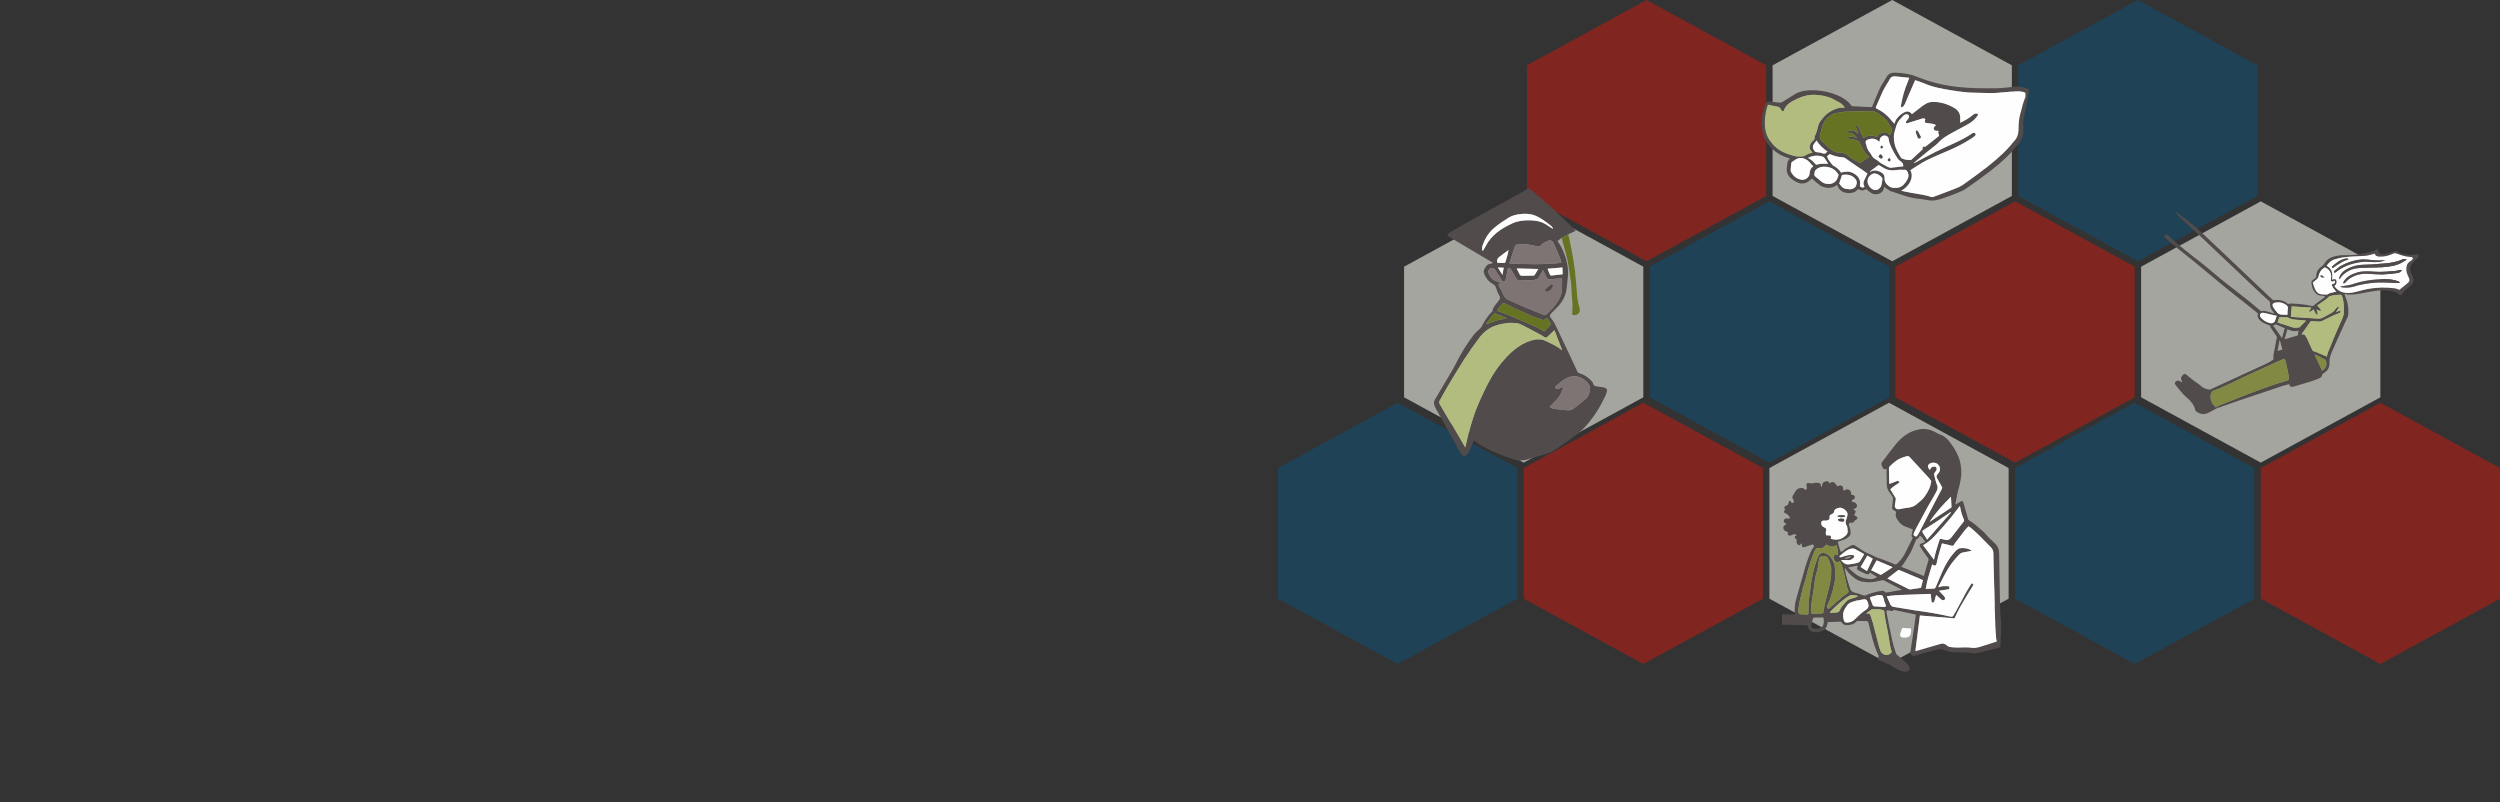 <?xml version="1.0" encoding="UTF-8"?><svg id="Layer_1" xmlns="http://www.w3.org/2000/svg" viewBox="0 0 3608.3 1157.72"><rect x="0" y="0" width="3608.3" height="1157.72" fill="#333333" stroke="none"/><defs><style>.cls-1{fill:#fefefe;}.cls-2{fill:#818943;}.cls-3{fill:#7f7474;}.cls-4{fill:#812521;}.cls-5{fill:#667323;}.cls-6{fill:#b2bc7f;}.cls-7{fill:#a5a5a0;}.cls-8{fill:#1f4257;}.cls-9{fill:#514b4b;}</style></defs><path class="cls-1" d="M1901.25,181.76l.17,.2h-.14v-.23l-.03,.02h0Z"/><polygon class="cls-7" points="2899.09 864.08 2726.44 958.35 2553.78 864.08 2553.78 675.54 2726.44 581.27 2899.09 675.54 2899.09 864.08"/><polygon class="cls-4" points="2544.49 864.08 2371.84 958.35 2199.18 864.08 2199.18 675.54 2371.84 581.27 2544.49 675.54 2544.49 864.08"/><polygon class="cls-8" points="3253.69 864.08 3081.04 958.35 2908.38 864.08 2908.38 675.54 3081.04 581.27 3253.69 675.54 3253.69 864.08"/><polygon class="cls-8" points="2189.89 864.08 2017.23 958.35 1844.58 864.08 1844.58 675.54 2017.23 581.27 2189.89 675.54 2189.89 864.08"/><polygon class="cls-4" points="3608.3 864.08 3435.64 958.35 3262.99 864.08 3262.99 675.54 3435.64 581.27 3608.3 675.54 3608.3 864.08"/><g><polygon class="cls-4" points="3081.04 573.44 2908.38 667.71 2735.73 573.44 2735.73 384.9 2908.38 290.63 3081.04 384.9 3081.04 573.44"/><polygon class="cls-8" points="2726.44 573.44 2553.78 667.71 2381.13 573.44 2381.13 384.9 2553.78 290.63 2726.44 384.9 2726.44 573.44"/><polygon class="cls-7" points="3435.64 573.44 3262.99 667.71 3090.33 573.44 3090.33 384.9 3262.99 290.63 3435.64 384.9 3435.64 573.44"/><polygon class="cls-7" points="2371.84 573.44 2199.18 667.71 2026.52 573.44 2026.52 384.9 2199.18 290.63 2371.84 384.9 2371.84 573.44"/></g><g><polygon class="cls-8" points="3258.34 282.81 3085.68 377.08 2913.03 282.81 2913.03 94.27 3085.68 0 3258.34 94.27 3258.34 282.81"/><polygon class="cls-7" points="2903.74 282.81 2731.08 377.08 2558.43 282.81 2558.43 94.27 2731.08 0 2903.74 94.27 2903.74 282.81"/><polygon class="cls-4" points="2549.14 282.81 2376.48 377.08 2203.83 282.81 2203.83 94.27 2376.48 0 2549.14 94.27 2549.14 282.81"/></g><g><path class="cls-9" d="M2253.94,343.4c-1.95,1.43-3.9,2.86-5.96,4.38,2.23,3.7,4.77,7.22,6.57,11.04,6.53,13.89,10.15,28.31,8.11,43.66-.72,5.44-.97,10.95-1.85,16.37-1.7,10.46-7.41,18.98-15.01,26.5-2.36,2.34-4.74,4.67-7.03,7.07-2.43,2.56-2.28,4.16-.2,6.84,2.08,2.69,4.2,5.45,5.67,8.45,7.15,14.68,14.12,29.44,21.08,44.2,3.9,8.27,7.62,16.61,11.54,24.87,.41,.85,1.56,1.69,2.53,1.95,7.2,1.92,12.84,5.96,17.64,11.19,.89,.97,1.94,2.07,2.18,3.24,.77,3.83,3.59,4.49,7.01,4.8,2.96,.27,5.89,.88,8.83,1.35,3.05,.49,4.95,2.67,4.29,5.55-.6,2.58-1.54,5.15-2.74,7.54-4.64,9.29-9.46,18.45-15.51,27.07-8.75,12.48-18.7,23.7-31.75,32.38-6.79,4.51-13.28,9.42-19.89,14.17-6.96,5-14.57,8.68-23.08,10.81-7.2,1.8-14.32,3.89-21.38,6.14-7.04,2.24-14.01,1.97-20.9-.12-16.04-4.86-31.28-11.46-45.77-19.56-3.87-2.16-7.28-5.06-11.05-7.74-1.35,3.29-2.57,6.55-4.01,9.73-1.42,3.12-2.85,6.27-4.66,9.19-2.92,4.7-7.26,4.83-10.16,.14-3.52-5.71-6.48-11.73-9.75-17.59-8.56-15.38-17.17-30.73-25.71-46.12-1.07-1.93-2.05-3.94-2.75-6-.92-2.7-.77-5.46,.73-7.99,8.22-13.92,16.51-27.8,24.7-41.73,2.12-3.6,4.11-7.28,5.95-11.01,7.06-14.27,15.58-27.74,25.2-40.57,2.54-3.39,6.12-6.07,9.13-9.15,1.14-1.17,2.27-2.45,2.97-3.87,3.74-7.53,8.33-14.5,14.39-20.57,.23-.23,.61-.46,.64-.72,.85-5.96,5.07-10.17,8.69-14.61,2.29-2.81,3.3-5.08,1.14-8.55-2.05-3.3-3.38-7.09-4.52-10.8-.83-2.73-2.59-4.33-4.96-5.68-6.13-3.49-9.98-8.67-12.3-14.96-.83-2.25-.68-4.37,.59-6.52,1.75-2.96,3.14-6.17,7.08-7.14,1.12-.28,2.31-.36,3.41-.7,.72-.22,1.35-.73,1.91-1.05-3.42-1.97-6.38-3.65-9.29-5.38-17.92-10.62-35.84-21.24-53.74-31.87-3.67-2.18-3.81-3.7-.08-5.98,7.76-4.72,15.62-9.32,23.57-13.74,29.63-16.47,59.32-32.84,88.97-49.29,1.79-.99,3.09-.96,4.76,.41,22.41,18.36,43.58,37.91,63.91,58.31,.35,.35,.67,.73,1.25,1.36-3.71,1.73-7.28,3.39-10.85,5.05-3.19,1.74-6.37,3.48-9.56,5.22l.02,.03Zm-10.33,133.16c-3.61,3.36-6.87,6.15-9.8,9.23-1.41,1.48-2.6,2-4.36,.95-1.74-1.03-3.36-2.24-5.15-3.19-9.01-4.82-18.01-9.67-27.12-14.31-2.59-1.32-5.47-2.58-8.32-2.86-4.79-.48-9.73-.64-14.48-.03-5.45,.7-10.93,1.94-16.09,3.74-9.38,3.28-16.94,9.3-22.69,16.86-7.89,10.36-15.38,21.03-22.42,31.92-8.43,13.05-16.28,26.43-24.23,39.75-4.04,6.76-7.8,13.67-11.53,20.59-.46,.86-.32,2.36,.16,3.26,2.03,3.82,4.27,7.54,6.47,11.28,7.27,12.35,14.57,24.68,21.84,37.03,2.57,4.37,5.06,8.79,7.6,13.19,.37,.64,.8,1.25,1.45,2.24,.65-2.64,1.23-4.74,1.68-6.87,4.59-21.62,10.75-42.78,20.06-63.08,8.53-18.59,17.37-36.98,30.77-53.02,11.37-13.61,24.01-25.77,41.94-31.57,7.42-2.4,14.89-2.88,22.16,.67,3.92,1.92,7.88,3.78,11.75,5.78,2.24,1.16,4.43,2.44,6.51,3.84,1.52,1.01,2.84,2.3,4.25,3.46,.17-.11,.35-.23,.52-.34-3.54-9.19-7.08-18.38-10.98-28.51h.01Zm-79.52-65.52c-.55-.13-1.11-.25-1.66-.38,2.82,5.5,5.67,10.99,8.45,16.5,1.66,3.29,4.7,4.99,7.96,6.46,7.34,3.3,14.65,6.67,22.07,9.79,9.06,3.81,18.23,7.38,27.33,11.1,1.47,.6,2.51,.38,3.58-.72,1.79-1.84,3.68-3.58,5.55-5.34,5.7-5.35,10.27-11.55,13.81-18.28,4.76-9.02,2.91-18.92,3.45-28.39-5.73,.38-11.18,.6-16.6,1.15-3.32,.34-4.51,.06-6-2.67-.59-1.07-1.04-2.22-1.56-3.32-1.06-2.23-2.12-4.46-3.33-7.01-2.31,3.9-4.28,7.4-6.44,10.77-.67,1.04-1.74,2.26-2.86,2.54-2.67,.67-5.48,1.02-8.26,1.17-5.12,.27-10.26,.13-15.36,.48-2.82,.19-4.54-.72-5.8-2.99-2.54-4.57-5.16-9.1-7.8-13.62-.34-.58-.9-1.25-1.51-1.43-1.51-.45-2.79-.35-3.11,1.65-.82,5.11-1.68,10.22-2.8,15.28-.25,1.12-1.53,2.63-2.56,2.81-.95,.17-2.64-.96-3.27-1.94-3.22-5.03-6.04-10.3-9.38-15.26-.94-1.4-3.1-2.66-4.81-2.8-1.31-.11-3.1,1.41-4.14,2.62-1.98,2.31-.57,4.89,.33,7.15,2.15,5.45,6.59,8.63,12.36,10.34,1.03,.3,2.44,.63,2.83,1.35,.39,.73-.27,1.97-.47,2.98h0Zm89.45-31.69c-.48-1.84-.77-3.86-1.53-5.71-3.21-7.83-6.38-15.68-9.99-23.34-.78-1.65-3.81-3.9-5-3.54-5.08,1.54-9.97,3.76-13.64,7.76-.62,.68-1.83,1.33-2.7,1.25-2.35-.22-4.69-.7-6.97-1.31-7.43-2-15-2.15-22.63-1.72-2.43,.14-4.08,1.03-4.84,3.48-2.21,7.14-4.63,14.22-6.95,21.33-.24,.74-.39,1.51-.68,2.6,25.1,1.48,49.92,1.88,74.92-.79h.01Zm2.15,179.22c.23,.16,.46,.32,.69,.48-1.82,4.3-3.08,8.92-5.63,12.8-2.72,4.13-6.63,7.57-10.05,11.28-.94,1.02-2.15,1.84-2.92,2.95-.87,1.25-.36,2.47,1.17,2.86,2.69,.68,5.42,1.31,8.18,1.66,4.57,.58,9.21,.71,13.75,1.44,4.31,.69,7.85-.22,11.13-2.92,5.08-4.2,10.25-8.29,15.47-12.33,4.76-3.69,6.61-8.81,7.37-14.19,.35-2.47-.24-5.59-1.65-7.65-4.95-7.19-11.89-11.78-21.36-11.87-2.12-.02-4.32,.39-6.35,1-7.56,2.26-12.89,7.67-18.78,12.26-1.3,1.01-2.67,2.08-1.4,3.82,1.18,1.62,2.82,1.5,4.57,.74,1.91-.83,3.87-1.56,5.81-2.33h0Zm-95.16-110.11c5.31,1.96,9.95,3.59,14.53,5.37,4.19,1.63,8.33,3.38,12.46,5.16,4.76,2.05,9.48,4.19,14.23,6.27,5.37,2.36,10.82,4.56,16.11,7.07,3.27,1.55,6.3,3.55,9.43,5.36,1.02,.59,1.84,.94,2.83-.25,2.02-2.44,3.99-4.99,6.43-7.01,2.03-1.69,1.55-3.29,.69-4.92-1.12-2.12-2.6-4.07-4.1-6.36-.83,.5-1.6,.92-2.32,1.4-1.26,.85-2.48,1.84-4.19,1.24-5.29-1.84-10.61-3.61-15.84-5.6-2.99-1.13-5.81-2.65-8.72-3.97-6.1-2.76-12.23-5.45-18.29-8.29-4.26-2-8.39-4.26-12.65-6.26-.63-.3-2.08-.1-2.47,.37-2.76,3.33-5.34,6.8-8.12,10.41h0Zm80.17-118.52c.28-.22,.56-.45,.83-.67-1.1-1.24-2.04-2.66-3.33-3.68-3.48-2.75-6.98-5.49-10.7-7.92-5.54-3.63-11.09-7.1-18.05-8.31-5.03-.87-9.85-1-14.86-.39-6.08,.73-12.04,2.04-17.11,5.2-7.03,4.39-13.96,9.03-20.29,14.27-8.74,7.23-14.44,16.55-17.69,27.12-.49,1.58-.4,3.34-.37,5.02,0,.46,.73,.91,1.26,1.51,1.45-2.53,2.77-4.61,3.88-6.79,8.15-16.07,22.55-25.6,38.86-33.02,7.44-3.38,15.41-4.32,23.71-4.3,8.59,.02,16.66,1.21,23.97,5.62,3.36,2.03,6.6,4.23,9.89,6.35h0Zm-51.62,57.51c1.62,3.28,3,6.28,4.61,9.17,.38,.68,1.52,1.38,2.31,1.38,5.8,.03,11.6-.1,17.4-.25,.56-.01,1.35-.37,1.62-.79,1.74-2.76,3.36-5.59,5.22-8.73-10.49-.27-20.65-.52-31.15-.79h0Zm44.52,.43c1.25,3.13,2.23,5.8,3.41,8.39,.29,.65,1.28,1.52,1.86,1.46,5.42-.51,10.82-1.21,16.54-1.89-.12-3.28-.23-6.38-.35-9.76-7.37,.62-14.23,1.19-21.47,1.79h.01Zm-59.27,72.41l-.04-.8c-.52-.33-1.01-.75-1.57-.99-3.6-1.52-7.2-3.04-10.83-4.5-5.36-2.16-4.57-2.46-7.93,1.65-.47,.57-1.08,1.04-1.52,1.63-2.52,3.37-5,6.76-7.5,10.15,.15,.22,.3,.44,.46,.66,9.26-3.86,18.5-7.79,28.94-7.8h-.01Zm-13.06-80.93c3.27,.1,6.74,.27,10.21,.24,.52,0,1.31-.92,1.5-1.54,1.14-3.79,2.19-7.61,3.18-11.44,.49-1.87,.79-3.78,1.18-5.67-4.62,3.03-8.53,6.41-12.74,9.4-3.25,2.3-4.57,4.98-3.33,9.01h0Zm7.28,17.37c.65-3.77,1.19-6.96,1.77-10.35-2.77-.09-5.32-.16-8.4-.26,2.3,3.69,4.31,6.9,6.62,10.61h.01Z"/><path class="cls-5" d="M2253.94,343.4c3.19-1.74,6.37-3.48,9.56-5.22,1.62,7.61,3.43,15.19,4.82,22.83,1.8,9.87,3.63,19.76,4.8,29.71,1.42,12.04,2.24,24.15,3.16,36.24,.5,6.49,2.03,12.76,3.78,19.02,1.3,4.68-3.51,9.62-8.52,8.84-1.38-.21-2.63-.56-2.42-2.44,.92-8.3,.47-16.58-.38-24.87-.62-6.01-.46-12.1-1.07-18.12-.63-6.18-1.77-12.32-2.72-18.48-.74-4.8-1.3-9.63-2.33-14.37-1.25-5.78-2.86-11.48-4.37-17.21-1.4-5.32-2.87-10.62-4.31-15.93h0Z"/><path class="cls-6" d="M2243.6,476.56c3.9,10.13,7.44,19.32,10.98,28.51-.17,.11-.35,.23-.52,.34-1.41-1.16-2.73-2.44-4.25-3.46-2.09-1.39-4.27-2.68-6.51-3.84-3.88-2-7.83-3.87-11.75-5.78-7.27-3.55-14.74-3.07-22.16-.67-17.93,5.8-30.57,17.96-41.94,31.57-13.4,16.04-22.24,34.43-30.77,53.02-9.31,20.3-15.48,41.46-20.06,63.08-.45,2.13-1.03,4.23-1.68,6.87-.65-1-1.08-1.6-1.45-2.24-2.54-4.39-5.03-8.81-7.6-13.19-7.26-12.35-14.57-24.68-21.84-37.03-2.2-3.74-4.44-7.46-6.47-11.28-.48-.91-.62-2.4-.16-3.26,3.73-6.92,7.49-13.83,11.53-20.59,7.95-13.32,15.8-26.7,24.23-39.75,7.04-10.89,14.54-21.56,22.42-31.92,5.75-7.56,13.31-13.58,22.69-16.86,5.16-1.8,10.64-3.04,16.09-3.74,4.75-.61,9.69-.45,14.48,.03,2.86,.28,5.74,1.54,8.32,2.86,9.11,4.65,18.11,9.49,27.12,14.31,1.78,.95,3.41,2.16,5.15,3.19,1.77,1.05,2.95,.53,4.36-.95,2.93-3.08,6.19-5.87,9.8-9.23h-.01Z"/><path class="cls-3" d="M2164.09,411.05c.2-1.01,.86-2.25,.47-2.98-.39-.72-1.8-1.04-2.83-1.35-5.76-1.71-10.21-4.89-12.36-10.34-.89-2.26-2.31-4.84-.33-7.15,1.03-1.21,2.83-2.72,4.14-2.62,1.71,.14,3.87,1.4,4.81,2.8,3.34,4.96,6.16,10.23,9.38,15.26,.63,.98,2.31,2.11,3.27,1.94,1.03-.18,2.31-1.7,2.56-2.81,1.12-5.06,1.97-10.17,2.8-15.28,.32-2,1.6-2.1,3.11-1.65,.61,.18,1.17,.86,1.51,1.43,2.64,4.52,5.26,9.05,7.8,13.62,1.26,2.27,2.98,3.18,5.8,2.99,5.11-.35,10.25-.21,15.36-.48,2.77-.14,5.58-.5,8.26-1.17,1.13-.28,2.2-1.5,2.86-2.54,2.16-3.38,4.13-6.87,6.44-10.77,1.21,2.55,2.27,4.78,3.33,7.01,.52,1.11,.98,2.25,1.56,3.32,1.5,2.73,2.68,3.01,6,2.67,5.42-.55,10.88-.77,16.6-1.15-.55,9.48,1.31,19.37-3.45,28.39-3.55,6.72-8.12,12.92-13.81,18.28-1.87,1.76-3.77,3.5-5.55,5.34-1.07,1.1-2.11,1.32-3.58,.72-9.1-3.72-18.27-7.29-27.33-11.1-7.42-3.12-14.73-6.49-22.07-9.79-3.26-1.46-6.3-3.17-7.96-6.46-2.78-5.52-5.63-11-8.45-16.5,.55,.13,1.11,.25,1.66,.38h0Zm69.85,9.79c3.93-1.67,6.22-4.29,7.52-7.62,.26-.68-.42-2.07-1.12-2.57-.49-.35-1.99-.01-2.61,.49-2.46,1.96-4.73,4.12-7.11,6.17-1.26,1.08-.88,2.1,.29,2.74,.95,.52,2.18,.58,3.03,.79h0Z"/><path class="cls-3" d="M2253.53,379.35c-25,2.68-49.82,2.27-74.92,.79,.28-1.09,.43-1.86,.68-2.6,2.32-7.11,4.74-14.19,6.95-21.33,.76-2.45,2.4-3.34,4.84-3.48,7.63-.43,15.19-.28,22.63,1.72,2.28,.61,4.62,1.09,6.97,1.31,.86,.08,2.08-.57,2.7-1.25,3.67-4,8.56-6.22,13.64-7.76,1.2-.36,4.23,1.89,5,3.54,3.61,7.66,6.78,15.52,9.99,23.34,.76,1.85,1.05,3.87,1.53,5.71h-.01Z"/><path class="cls-3" d="M2255.68,558.58c-1.94,.77-3.9,1.5-5.81,2.33-1.75,.76-3.39,.88-4.57-.74-1.27-1.74,.09-2.81,1.4-3.82,5.9-4.59,11.22-10,18.78-12.26,2.03-.61,4.23-1.02,6.35-1,9.47,.09,16.41,4.67,21.36,11.87,1.41,2.05,2,5.18,1.65,7.65-.76,5.38-2.61,10.5-7.37,14.19-5.21,4.04-10.39,8.13-15.47,12.33-3.27,2.7-6.81,3.61-11.13,2.92-4.54-.73-9.18-.85-13.75-1.44-2.76-.35-5.49-.98-8.18-1.66-1.53-.38-2.04-1.61-1.17-2.86,.77-1.11,1.98-1.93,2.92-2.95,3.42-3.72,7.34-7.15,10.05-11.28,2.54-3.87,3.8-8.5,5.63-12.8-.23-.16-.46-.32-.69-.48h0Z"/><path class="cls-5" d="M2160.52,448.47c2.78-3.61,5.36-7.08,8.12-10.41,.39-.47,1.83-.66,2.47-.37,4.26,2,8.39,4.26,12.65,6.26,6.06,2.84,12.19,5.52,18.29,8.29,2.91,1.32,5.74,2.84,8.72,3.97,5.23,1.99,10.55,3.75,15.84,5.6,1.72,.6,2.93-.39,4.19-1.24,.72-.48,1.48-.9,2.32-1.4,1.5,2.3,2.98,4.24,4.1,6.36,.86,1.64,1.35,3.23-.69,4.92-2.44,2.02-4.41,4.57-6.43,7.01-.99,1.2-1.81,.85-2.83,.25-3.13-1.81-6.16-3.81-9.43-5.36-5.29-2.51-10.74-4.72-16.11-7.07-4.75-2.08-9.46-4.23-14.23-6.27-4.13-1.77-8.27-3.52-12.46-5.16-4.57-1.78-9.21-3.41-14.53-5.37h0Z"/><path class="cls-1" d="M2240.69,329.94c-3.29-2.12-6.53-4.33-9.89-6.35-7.31-4.41-15.38-5.6-23.97-5.62-8.29-.02-16.27,.91-23.71,4.3-16.31,7.42-30.71,16.95-38.86,33.02-1.1,2.18-2.43,4.26-3.88,6.79-.53-.61-1.26-1.06-1.26-1.51-.02-1.68-.11-3.44,.37-5.02,3.25-10.56,8.95-19.88,17.69-27.12,6.32-5.24,13.26-9.88,20.29-14.27,5.07-3.16,11.03-4.47,17.11-5.2,5.01-.6,9.83-.48,14.86,.39,6.96,1.21,12.51,4.68,18.05,8.31,3.72,2.44,7.23,5.18,10.7,7.92,1.29,1.02,2.23,2.44,3.33,3.68-.28,.22-.56,.45-.83,.67h0Z"/><path class="cls-1" d="M2189.07,387.46c10.5,.27,20.66,.52,31.15,.79-1.86,3.14-3.48,5.96-5.22,8.73-.27,.43-1.06,.78-1.62,.79-5.8,.15-11.6,.27-17.4,.25-.79,0-1.93-.7-2.31-1.38-1.61-2.89-2.99-5.9-4.61-9.17h0Z"/><path class="cls-1" d="M2233.59,387.88c7.23-.6,14.1-1.18,21.47-1.79,.12,3.38,.23,6.48,.35,9.76-5.73,.68-11.12,1.37-16.54,1.89-.58,.06-1.57-.82-1.86-1.46-1.18-2.59-2.16-5.26-3.41-8.39h-.01Z"/><path class="cls-5" d="M2174.32,460.28c-10.44,.02-19.68,3.94-28.94,7.8-.15-.22-.3-.44-.46-.66,2.5-3.39,4.98-6.78,7.5-10.15,.44-.59,1.05-1.06,1.52-1.63,3.36-4.1,2.56-3.81,7.93-1.65,3.63,1.46,7.23,2.97,10.83,4.5,.57,.24,1.05,.65,1.57,.99l.04,.8h.01Z"/><path class="cls-1" d="M2161.25,379.35c-1.24-4.03,.08-6.7,3.33-9.01,4.21-2.99,8.12-6.36,12.74-9.4-.39,1.89-.7,3.8-1.18,5.67-1,3.83-2.04,7.65-3.18,11.44-.19,.62-.98,1.53-1.5,1.54-3.47,.04-6.94-.14-10.21-.24h0Z"/><path class="cls-1" d="M2168.53,396.72c-2.32-3.71-4.32-6.92-6.62-10.61,3.08,.09,5.63,.17,8.4,.26-.58,3.39-1.13,6.58-1.77,10.35h-.01Z"/><path class="cls-9" d="M2233.94,420.85c-.85-.21-2.08-.27-3.03-.79-1.17-.64-1.55-1.65-.29-2.74,2.38-2.05,4.65-4.21,7.11-6.17,.63-.5,2.12-.84,2.61-.49,.7,.5,1.38,1.89,1.12,2.57-1.3,3.33-3.59,5.96-7.52,7.62h0Z"/></g><g><path class="cls-9" d="M2719.65,269.29c-.56,1.93-.78,3.74-1.57,5.28-2.94,5.74-11.6,7.73-17.44,3.95-2.67-1.72-5.01-3.89-7.17-5.59-1.96,.73-3.82,1.94-5.7,1.97-1.85,.02-3.71-1.16-5.93-1.93-4.13,4.93-9.91,6.39-16.87,5.39-7.28-1.05-11.05-5.38-13.34-11.36-.26-.02-.45-.09-.52-.04-5.11,4.12-11.05,4.96-17.34,3.52-2.46-.56-5.03-1.55-7-3.01-4.07-3.03-7.78-6.51-11.57-9.75-1.56,1.28-3.24,2.85-5.12,4.16-5.35,3.72-11.27,3.8-16.81,.96-5.43-2.79-10.79-6.1-13.25-11.94-.8-1.9-1.24-4.07-1.23-6.11,.02-3.13,.56-6.27,.92-9.4,.29-2.57,1.53-4.66,3.94-6.34-1.68-.6-3.14-1.16-4.63-1.65-13.72-4.59-23.82-13.17-31.07-24.98-2.95-4.82-3.86-10.16-4.56-15.51-1.57-12.06-.33-23.87,4.05-35.34,.12-.32,.3-.62,.45-.93,1.84-3.81,3.77-4.72,8.08-4.07,4.21,.64,8.43,1.23,12.67,1.62,1.22,.11,2.61-.37,3.75-.92,1.6-.77,3.04-1.84,4.55-2.79,4.33-2.72,8.69-5.41,13-8.16,6.07-3.89,12.95-5.44,20.08-5.87,14.33-.87,28.17,1.42,41.35,6.77,8.36,3.39,15.63,8.3,21.02,15.41,.25,.33,.77,.63,1.19,.65,8.3,.46,16.6,.88,24.91,1.28,1.29,.06,2.59,0,3.39,0,3.85-9.22,7.45-18.15,11.32-26.97,1.35-3.07,3.31-5.91,5.05-8.82,1.32-2.2,3.03-4.23,4.04-6.55,2.46-5.63,7.29-7.47,13.07-7.32,10.62,.28,21.13,1.74,30.94,5.71,18.9,7.65,38.46,12.54,58.9,14.83,18.92,2.12,37.86,2.17,56.81,1.93,8.51-.11,17-1.46,25.5-2.22,6.7-.6,13.13,.28,19.21,3.13,1.69,.79,2.21,1.81,1.85,3.6-2.77,13.76-5.48,27.53-8.12,41.32-.33,1.72-.22,3.53-.15,5.3,.29,7.53,.89,15.1-2.5,22.24-.88,1.86-1.8,3.79-3.14,5.36-5.74,6.69-11.24,13.63-17.6,19.77-7.53,7.27-15.55,14.15-23.89,20.59-11.49,8.87-23.36,17.32-35.31,25.63-3.8,2.64-8.27,4.52-12.63,6.3-7.17,2.92-14.44,5.64-21.8,8.13-7.08,2.39-14.21,3.91-21.98,2.18-7.58-1.68-15.59-1.7-23.12-3.5-8.76-2.1-17.22-5.35-25.8-8.1-1.46-.47-3.04-.74-4.35-1.46-2.22-1.22-4.3-2.69-6.37-4.14-.79-.56-1.38-1.38-2.17-2.2h.01Zm43.16-34.01c.51-.24,1.04-.47,1.54-.73,9.92-5.23,19.75-10.62,29.78-15.65,17.74-8.89,36.73-15.57,53.08-26.94,.73-.51,2.62-.25,3.47,.31,1.28,.85,1.1,2.43,.06,3.46-1.34,1.32-2.86,2.52-4.47,3.56-10.06,6.49-20.58,12.2-31.67,16.98-11.51,4.97-23.17,9.68-34.33,15.28-8.07,4.05-15.43,9.36-23.07,14.09,5.4,9.32-.26,22.64-13.18,29.72,4.95,.99,9.71,1.96,14.47,2.9,9.83,1.94,19.91,2.77,29.42,6.09,.71,.25,1.74,.06,2.5-.22,10.5-3.92,21.02-7.78,31.42-11.9,4.05-1.6,8.19-3.37,11.67-5.84,11.98-8.51,23.88-17.14,35.43-26.16,8.08-6.31,15.83-13.05,23.18-20.11,6.02-5.78,11.27-12.29,16.77-18.56,1.04-1.18,1.72-2.69,2.37-4.12,2.59-5.64,2.21-11.64,2.39-17.59,.1-3.26,.35-6.55,.97-9.75,.81-4.16,2.03-8.26,3.12-12.37,1.13-4.22,2.01-8.53,3.59-12.6,.97-2.49,2.19-4.79,2.16-7.55-.04-4.13-.04-4.25-4.34-5.21-.21-.05-.43-.05-.64-.1-6.58-1.57-13.12-.05-19.66,.34-7.43,.44-14.84,1.51-22.27,1.71-7.66,.21-15.35-.46-23.02-.43-12.44,.05-24.7-1.51-36.89-3.52-13.6-2.23-27.19-4.54-39.85-10.2-4.01-1.79-8.32-2.97-12.65-4.48-3.75,8.63-7.47,17.16-11.16,25.69-1.29,2.97-2.39,6.02-3.79,8.95-.67,1.4-1.71,2.7-2.81,3.84-.44,.45-1.61,.63-2.25,.42-.41-.14-.63-1.23-.63-1.89,0-.8,.32-1.6,.47-2.41,2.03-10.7,4.76-21.22,9.17-31.3,.87-1.98,1.51-4.05,2.48-6.71-7.23-.75-13.95-1.59-20.7-2.1-3.39-.26-6.1,1-7.54,4.34-.94,2.2-2.51,4.15-3.73,6.24-2.09,3.59-4.38,7.09-6.11,10.83-3.45,7.45-6.54,15.06-9.87,22.57-.66,1.5-.31,2.05,1.23,2.76,8.11,3.77,14.89,9.1,20.31,15.98,1.64,2.08,3.52,3.98,5.06,5.7,.8-2.1,1.23-4.24,2.36-5.96,3.15-4.78,7.43-8.55,12.81-11.05,3.02-1.41,6.4-.74,8.74,1.5,.44,.43,.83,.91,1.39,1.53,4.48-3.49,8.86-6.96,13.29-10.36,4.77-3.66,9.89-7.06,16.2-7.21,12-.3,22.86,3.46,32.92,9.46,.37,.22,.69,.5,1.02,.76,3.83,2.91,5.88,6.74,6.18,11.33,.18,2.77,.03,5.55,.03,8.61,3.29-1.76,6.44-3.27,9.4-5.07,2.77-1.68,5.49-3.5,7.96-5.55,1.85-1.54,3.47-3.14,6.18-2.66,.7,.13,1.71,.22,1.96,.66,.3,.5,.15,1.5-.2,2.04-.92,1.38-2.05,2.65-3.13,3.93-6.32,7.47-15.57,10.98-23.91,15.7-9.41,5.33-19.53,9.61-27.36,17.17-1.97,1.9-3.83,3.93-5.95,5.67-4.65,3.81-9.48,7.43-14.15,11.22-5.93,4.82-11.76,9.73-17.63,14.61-.08,.15-.16,.31-.25,.46,.21-.04,.42-.09,.63-.13l.03,.02Zm-100.09-79.67c-2.46-3.91-5.28-6.74-9.31-8.37-.99-.4-1.91-.98-2.8-1.56-8.9-5.7-18.99-7.97-29.48-8.72-9.12-.65-17.82,1.26-26.03,5.12-8.54,4.01-17.19,7.84-20.42,17.44-.48,1.42-2.11,1.46-3.06,.19-.71-.95-1.26-2-1.91-2.99-.9-1.36-1.94-2.33-3.82-2.67-4.1-.74-8.17-1.72-12.19-2.81-1.66-.45-2.29-.11-2.77,1.4-3.37,10.61-4.51,21.39-3.38,32.44,1.21,11.85,7.71,20.83,16.8,28.47,6.32,5.31,13.95,8.21,21.87,10.53,2.13,.62,4.27,1.38,6.46,1.59,2.99,.28,6.03,.12,9.05,.05,.79-.02,1.63-.31,2.35-.66,2.35-1.13,4.6-2.47,7.01-3.48,1.54-.64,3.28-.83,5.08-1.26-.72-.82-1.31-1.5-1.9-2.18-3.15-3.58-3.02-7.45-.82-11.29,.87-1.52,2.36-2.75,3.66-4.03,1.2-1.18,2.56-2.14,1.83-4.19-.27-.76,.3-1.84,.65-2.72,.55-1.41,1.36-2.74,1.81-4.17,1.03-3.26,2.15-6.52,2.78-9.86,1.05-5.52,4.98-9.33,8.41-13.44,4.23-5.06,9.87-8.41,16.04-10.91,4.34-1.76,8.95-2.67,14.08-1.93h.01Zm65.61,39.1c.89-2.57,1.87-5.06,2.57-7.63,.19-.7-.34-1.66-.76-2.39-.5-.87-1.33-1.56-1.84-2.42-2.72-4.6-5.44-9.22-9.78-12.69-2.5-2-5.17-3.81-7.74-5.74-3-2.24-6.52-3.44-10.21-3.41-12.48,.1-24.95,.49-37.43,.77-.36,0-.72,.07-1.07,.13-3.07,.49-6.12,1.31-9.21,1.41-5.41,.18-9.59,2.66-13.48,5.77-6.69,5.35-8.89,12.9-11,20.48-.59,2.13-1.27,4.26-1.58,6.44-.23,1.65-.44,3.61,.28,4.99,1.01,1.94,2.8,3.55,4.41,5.17,2.27,2.29,4.58,4.57,7.06,6.65,2.49,2.09,5.2,3.96,7.84,5.88,.77,.56,1.61,1.25,2.5,1.38,2.8,.42,5.63,.66,8.45,.87,3.5,.25,6.53,1.2,9.25,3.54,2.81,2.42,6.06,4.4,9.22,6.43,2.21,1.42,4.52,2.74,6.94,3.79,.74,.32,1.46,1.61,2.97,.39,2.41-1.96,5.28-3.43,7.96-5.09,1.42-.88,2.86-1.75,4.14-2.53-2.77-3.16-5.61-5.69-7.5-8.74-2.5-4.03-4.23-8.49-6.36-12.74-.28-.57-.84-1.17-1.42-1.42-3.93-1.66-7.78-3.47-12.29-3.48-1.2,0-2.4-1.05-3.59-1.62,.09-.29,.19-.58,.28-.87,4.47-1.97,8.87,.2,13.4,.56-1.66-1.77-3.34-3.43-5.21-4.88-.83-.65-1.99-1-3.06-1.29-2.31-.64-4.66-1.16-7.64-1.88,1.43-1.03,2.2-2.04,3.1-2.15,5.55-.69,10.48,.68,14.43,4.88,.15-.54,.3-.76,.25-.92-1.08-2.87-2.28-5.71-3.24-8.61-.41-1.25-.61-2.75,1.72-3.65,2.9,6.33,5.8,12.64,8.74,19.06,.69-.31,1.03-.42,1.31-.6,5.05-3.12,10.44-3.78,16.03-1.69,1.67,.63,2.71,.34,3.38-.98,1.04-2.08,2.85-3.11,4.97-3.94,3.09-1.22,6.1-1.95,9.11,.21,1.24,.89,2.6,1.61,4.09,2.53v.03Zm65.98-14.04c-1.29-.66-2.22-1.4-3.27-1.61-2.94-.58-5.92-1.06-8.9-1.35-4.06-.4-4.61-1-3.55-4.68,.37-1.3-.03-2.02-1.49-2.02-1.01,0-2.08-.1-3.01,.18-6.97,2.15-13.9,4.4-20.87,6.55-.62,.19-1.63,.04-2.1-.34-.37-.3-.39-1.28-.18-1.82,.26-.65,.98-1.13,1.41-1.74,1.01-1.44,2.32-2.82,2.86-4.41,.95-2.82-1.48-5.07-4.56-4.36-1.13,.26-2.35,.88-3.14,1.68-2.33,2.33-4.62,4.73-6.65,7.3-3.7,4.7-4.52,10.53-6.28,15.93-1.75,5.35-1.19,10.97-.24,16.46,1.31,7.55,5.25,14.1,9.1,20.66,.33,.57,.87,1.15,1.47,1.44,3.86,1.89,8.05,2.45,12.33,2.51,.57,0,1.28-.27,1.69-.65,5.25-4.8,10.48-9.63,15.65-14.52,.39-.37,.27-1.23,.39-1.86,.14-.76,0-1.88,.47-2.2,.6-.41,1.69-.22,2.57-.19,.3,0,.58,.33,.63,.37,6.53-5.14,12.95-10.14,19.27-15.23,.57-.46,1.05-1.89,.74-2.31-1.33-1.78-1.62-3.55-.45-5.54-2.8-.34-5.78,.58-7-2.39-1.07-2.6,1.12-3.97,3.14-5.85h-.03Zm-81.63,23.99c-.8-.46-1.36-.63-1.7-.99-4.13-4.54-10.52-4.03-15.19-2.21-2.5,.98-3.64,2.75-2.94,5.08,1.39,4.59,2.15,9.39,5.73,13.25,1.98,2.13,2.81,5.23,4.84,7.29,2.07,2.1,5,3.43,7.48,5.19,1.01,.72,1.68,1.89,2.73,2.51,3.55,2.1,7.14,4.17,10.85,6.01,1.52,.76,3.42,1.39,5.06,1.25,5.79-.49,11.55-1.34,17.43-2.07,.33-2.72-.71-5.05-3.31-6.84-1.49-1.03-3.1-2.09-4.11-3.49-2.14-2.98-4.09-6.11-5.81-9.32-3.46-6.47-7.11-12.9-7.89-20.31-.3-2.78-3.96-5.06-6.84-4.34-4.6,1.15-6.19,4.33-6.34,8.97v.02Zm-21.6,65.01c-1.96-3.27-1.88-6.42-.32-9.61,1.59-3.23,3.13-6.48,4.61-9.55-1.64-1.19-3.43-2.55-5.29-3.82-5.67-3.87-11.38-7.69-17.05-11.57-3.16-2.17-6.26-4.42-9.4-6.62-1.6-1.12-3.34-1.52-5.42-1.62-5.92-.29-11.51-2.01-17.1-4.45-.92,.62-2.12,1.38-3.24,2.24-.33,.25-.69,.83-.6,1.14,.44,1.41,.85,2.89,1.63,4.15,1.28,2.05,2.8,3.96,4.28,5.89,.85,1.1,1.6,2.49,2.78,3.1,4.76,2.45,8.56,5.77,11.18,10.13,5.84-1.51,11.39-2.25,16.9,.39,7.76,3.73,11.75,10.02,10.6,16.93-.24,1.42-.42,2.66,1.26,3.47,1.72,.84,3.35,1.19,5.17-.2h0Zm7.94-22.25c.09,.24,.19,.47,.28,.71,4.88-3.25,9.69-2.23,14.47-.16,4.06,1.76,6.5,4.72,6.3,9-.25,5.49,2.69,9.24,7,12.18,1.66,1.13,3.93,1.86,5.98,2.01,6.47,.47,12.21-1.06,16.07-6.54,.64-.91,1.51-1.67,2.13-2.59,3.12-4.62,4.78-9.36,1.58-14.66-.84-1.39-1.75-2.33-3.46-2.31-4.1,.05-8.29-.32-12.29,.34-6.43,1.06-12.32,.48-17.87-2.84-2.61-1.56-5.29-3.01-7.84-4.45-4.2,3.17-8.27,6.25-12.33,9.32h-.02Zm-81.85-7.4c-2.25-2.47-4.17-4.76-6.3-6.88-5.01-4.98-13.83-7.76-20.97-1.68-.69,.59-1.52,1.04-2.35,1.45-1.42,.7-2.08,1.75-2.19,3.27-.18,2.52-.57,5.04-.72,7.56-.08,1.34-.26,2.88,.31,4.01,3.1,6.21,8.09,10.4,15.38,11.67,4.98,.87,11.1-3.7,11.45-8.48,.31-4.24,1.23-8.14,5.39-10.93h0Zm22.09,25.48c6.28,.1,11.11-3.19,13.01-8.83,.28-.85,.52-1.72,.91-2.52,.64-1.34,.29-2.44-.52-3.64-4.65-6.83-11.54-9.91-19.81-9.93-4.54-.01-8.92,1.31-12.27,4.75-1.62,1.66-1.33,3.62-1.76,5.5-.37,1.61-.01,2.79,1.27,3.84,3,2.48,5.96,4.99,8.96,7.48,2.92,2.43,6.42,3.32,10.23,3.35h-.02Zm15.3-.6c5.38,6.89,6.21,7.39,14.1,8.19,4.34,.44,8.87-1.61,10.26-5.05,1.87-4.63,1.13-7.89-2.17-11.12-5.18-5.05-11.52-5.38-18.03-4.44-1.35,4.04-2.67,7.98-4.15,12.42h0Zm50.66-14.69c-.98,.36-2.77,.65-4.09,1.56-3.23,2.23-5.34,5.01-5.65,9.16-.4,5.44,4.33,12.18,10.05,13.26,.28,.05,.58,.01,.86,.06,3.88,.63,8.02-3.34,8.84-6.26,.78-2.75,1.26-5.6,1.6-8.44,.14-1.15,.01-2.75-.73-3.51-2.74-2.81-5.79-5.33-10.9-5.81l.02-.02Zm-95.55-22.35c2.24,1.51,4.38,2.71,6.18,4.25,1.79,1.54,3.2,3.49,4.88,5.16,.32,.32,1.16,.34,1.71,.25,2.06-.35,4.08-1.05,6.14-1.18,3.38-.2,6.79-.05,10-.05-1.55-2.53-2.94-5.05-4.61-7.4-.8-1.14-1.95-2.43-3.23-2.83-7.17-2.27-14.17-1.81-21.07,1.8h0Zm28.02-9.1c-6.36-4.48-11.99-9.33-15.63-15.96-.91,1.07-1.55,1.79-2.15,2.53-4.51,5.62-4.27,8.61-.39,13.22,.48,.57,1.47,.89,2.28,1.03,2.46,.44,5.14,.31,7.39,1.2,2.95,1.16,5.32,1.7,7.3-1.25,.18-.26,.59-.39,1.2-.78h0Zm124.01,17.13l.08-.12h-.15l.07,.12Z"/><path class="cls-1" d="M2762.42,234.97c5.87-4.87,11.71-9.79,17.64-14.61,4.67-3.79,9.5-7.41,14.15-11.22,2.12-1.74,3.98-3.77,5.95-5.67,7.83-7.57,17.95-11.85,27.36-17.17,8.33-4.72,17.59-8.23,23.91-15.7,1.08-1.28,2.21-2.55,3.13-3.93,.36-.54,.5-1.53,.2-2.04-.26-.43-1.26-.53-1.96-.66-2.72-.49-4.34,1.12-6.18,2.66-2.47,2.05-5.19,3.87-7.96,5.55-2.96,1.79-6.11,3.31-9.4,5.07,0-3.06,.15-5.84-.03-8.61-.3-4.59-2.36-8.41-6.18-11.33-.34-.26-.66-.54-1.02-.76-10.06-6-20.93-9.76-32.92-9.46-6.31,.16-11.43,3.56-16.2,7.21-4.44,3.4-8.81,6.86-13.29,10.36-.56-.62-.95-1.1-1.39-1.53-2.34-2.24-5.71-2.91-8.74-1.5-5.38,2.51-9.66,6.27-12.81,11.05-1.13,1.72-1.56,3.86-2.36,5.96-1.54-1.72-3.42-3.62-5.06-5.7-5.42-6.88-12.2-12.21-20.31-15.98-1.53-.71-1.89-1.26-1.23-2.76,3.32-7.51,6.42-15.11,9.87-22.57,1.73-3.74,4.03-7.24,6.11-10.83,1.22-2.1,2.79-4.05,3.73-6.24,1.44-3.34,4.15-4.59,7.54-4.34,6.75,.51,13.48,1.35,20.7,2.1-.98,2.66-1.62,4.73-2.48,6.71-4.41,10.08-7.14,20.6-9.17,31.3-.15,.81-.48,1.61-.47,2.41,0,.66,.22,1.76,.63,1.89,.64,.21,1.81,.03,2.25-.42,1.1-1.14,2.14-2.44,2.81-3.84,1.4-2.93,2.5-5.97,3.79-8.95,3.69-8.53,7.41-17.06,11.16-25.69,4.33,1.52,8.64,2.69,12.65,4.48,12.66,5.65,26.25,7.96,39.85,10.2,12.2,2,24.45,3.57,36.89,3.52,7.67-.03,15.36,.64,23.02,.43,7.44-.21,14.84-1.27,22.27-1.71,6.54-.39,13.07-1.91,19.66-.34,.21,.05,.43,.05,.64,.1,4.3,.96,4.29,1.08,4.34,5.21,.03,2.76-1.19,5.06-2.16,7.55-1.58,4.06-2.47,8.38-3.59,12.6-1.1,4.11-2.31,8.21-3.12,12.37-.62,3.2-.87,6.49-.97,9.75-.18,5.95,.2,11.95-2.39,17.59-.66,1.43-1.34,2.94-2.37,4.12-5.49,6.26-10.75,12.77-16.77,18.56-7.35,7.06-15.1,13.8-23.18,20.11-11.55,9.02-23.45,17.65-35.43,26.16-3.48,2.47-7.62,4.23-11.67,5.84-10.41,4.12-20.93,7.98-31.42,11.9-.76,.28-1.79,.47-2.5,.22-9.51-3.33-19.59-4.15-29.42-6.09-4.77-.94-9.53-1.91-14.47-2.9,12.91-7.09,18.57-20.4,13.18-29.72,7.64-4.72,15-10.04,23.07-14.09,11.16-5.6,22.82-10.32,34.33-15.28,11.09-4.78,21.61-10.49,31.67-16.98,1.6-1.03,3.12-2.24,4.47-3.56,1.05-1.03,1.22-2.61-.06-3.46-.85-.57-2.74-.82-3.47-.31-16.35,11.36-35.34,18.05-53.08,26.94-10.03,5.02-19.86,10.42-29.78,15.65-.5,.26-1.03,.49-1.54,.73-.13-.11-.26-.22-.38-.33l-.04-.02Z"/><path class="cls-6" d="M2662.72,155.63c-5.13-.74-9.74,.17-14.08,1.93-6.16,2.5-11.81,5.85-16.04,10.91-3.43,4.11-7.36,7.92-8.41,13.44-.64,3.34-1.76,6.6-2.78,9.86-.45,1.43-1.27,2.76-1.81,4.17-.34,.88-.92,1.97-.65,2.72,.73,2.05-.63,3-1.83,4.19-1.3,1.28-2.78,2.5-3.66,4.03-2.2,3.84-2.34,7.72,.82,11.29,.59,.68,1.18,1.36,1.9,2.18-1.79,.43-3.54,.62-5.08,1.26-2.41,1.01-4.66,2.35-7.01,3.48-.72,.35-1.56,.64-2.35,.66-3.02,.07-6.06,.22-9.05-.05-2.19-.2-4.34-.96-6.46-1.59-7.93-2.32-15.56-5.22-21.87-10.53-9.09-7.64-15.59-16.62-16.8-28.47-1.13-11.04,.01-21.83,3.38-32.44,.48-1.51,1.11-1.85,2.77-1.4,4.02,1.09,8.08,2.07,12.19,2.81,1.89,.34,2.93,1.31,3.82,2.67,.65,.99,1.2,2.04,1.91,2.99,.95,1.27,2.58,1.24,3.06-.19,3.23-9.6,11.88-13.43,20.42-17.44,8.21-3.86,16.91-5.77,26.03-5.12,10.49,.74,20.58,3.01,29.48,8.72,.9,.57,1.82,1.16,2.8,1.56,4.03,1.63,6.85,4.46,9.31,8.37h-.01Z"/><path class="cls-5" d="M2728.32,194.72c-1.49-.92-2.86-1.64-4.09-2.53-3.01-2.16-6.02-1.43-9.11-.21-2.12,.83-3.93,1.86-4.97,3.94-.66,1.33-1.7,1.61-3.38,.98-5.6-2.1-10.99-1.43-16.03,1.69-.29,.18-.62,.28-1.31,.6-2.94-6.42-5.84-12.73-8.74-19.06-2.33,.91-2.13,2.4-1.72,3.65,.96,2.91,2.16,5.74,3.24,8.61,.06,.15-.09,.37-.25,.92-3.96-4.2-8.88-5.57-14.43-4.88-.9,.11-1.67,1.12-3.1,2.15,2.98,.73,5.33,1.24,7.64,1.88,1.07,.3,2.23,.64,3.06,1.29,1.87,1.45,3.55,3.11,5.21,4.88-4.53-.36-8.93-2.53-13.4-.56-.09,.29-.19,.58-.28,.87,1.2,.57,2.39,1.61,3.59,1.62,4.5,0,8.36,1.82,12.29,3.48,.59,.25,1.14,.85,1.42,1.42,2.12,4.25,3.86,8.7,6.36,12.74,1.89,3.05,4.73,5.57,7.5,8.74-1.28,.78-2.72,1.64-4.14,2.53-2.68,1.66-5.54,3.13-7.96,5.09-1.51,1.22-2.23-.07-2.97-.39-2.42-1.06-4.73-2.38-6.94-3.79-3.16-2.03-6.41-4.01-9.22-6.43-2.72-2.34-5.75-3.28-9.25-3.54-2.83-.21-5.66-.45-8.45-.87-.89-.13-1.74-.82-2.5-1.38-2.65-1.92-5.35-3.79-7.84-5.88-2.48-2.08-4.79-4.36-7.06-6.65-1.61-1.62-3.4-3.23-4.41-5.17-.72-1.39-.51-3.34-.28-4.99,.3-2.17,.98-4.31,1.58-6.44,2.11-7.57,4.31-15.13,11-20.48,3.89-3.11,8.07-5.59,13.48-5.77,3.08-.1,6.14-.92,9.21-1.41,.35-.06,.71-.12,1.07-.13,12.48-.28,24.95-.66,37.43-.77,3.69-.03,7.21,1.16,10.21,3.41,2.57,1.92,5.24,3.74,7.74,5.74,4.34,3.46,7.05,8.08,9.78,12.69,.51,.86,1.35,1.55,1.84,2.42,.42,.73,.95,1.69,.76,2.39-.7,2.56-1.68,5.06-2.57,7.63v-.03Z"/><path class="cls-1" d="M2794.3,180.68c-2.02,1.88-4.21,3.25-3.14,5.85,1.22,2.96,4.19,2.05,7,2.39-1.17,1.99-.87,3.77,.45,5.54,.31,.42-.17,1.85-.74,2.31-6.33,5.1-12.74,10.1-19.27,15.23-.05-.03-.34-.36-.63-.37-.88-.03-1.97-.22-2.57,.19-.47,.32-.33,1.43-.47,2.2-.11,.63,0,1.49-.39,1.86-5.17,4.89-10.39,9.71-15.65,14.52-.41,.38-1.12,.65-1.69,.65-4.28-.05-8.47-.62-12.33-2.51-.6-.29-1.13-.87-1.47-1.44-3.85-6.56-7.79-13.11-9.1-20.66-.95-5.49-1.51-11.11,.24-16.46,1.77-5.4,2.58-11.23,6.28-15.93,2.02-2.57,4.32-4.97,6.65-7.3,.79-.8,2.01-1.41,3.14-1.68,3.08-.71,5.51,1.54,4.56,4.36-.54,1.6-1.85,2.97-2.86,4.41-.43,.61-1.15,1.09-1.41,1.74-.21,.54-.19,1.53,.18,1.82,.47,.38,1.48,.53,2.1,.34,6.97-2.14,13.9-4.4,20.87-6.55,.93-.29,2-.18,3.01-.18,1.46,0,1.87,.72,1.49,2.02-1.05,3.68-.5,4.28,3.55,4.68,2.99,.3,5.96,.77,8.9,1.35,1.05,.21,1.98,.96,3.27,1.61h.03Zm-28.05,7.41c-.54,1.2-1.31,2.07-1.13,2.66,.86,2.74,1.93,5.42,3.05,8.08,.49,1.17,1.54,1.29,2.72,.79s1.74-1.29,1.19-2.45c-1.13-2.36-2.29-4.71-3.56-7-.36-.65-1.16-1.09-2.27-2.08h0Z"/><path class="cls-1" d="M2712.66,204.68c.15-4.64,1.74-7.82,6.34-8.97,2.88-.72,6.54,1.56,6.84,4.34,.79,7.42,4.43,13.85,7.89,20.31,1.72,3.21,3.67,6.34,5.81,9.32,1.01,1.4,2.62,2.47,4.11,3.49,2.6,1.79,3.64,4.12,3.31,6.84-5.88,.73-11.63,1.58-17.43,2.07-1.65,.14-3.54-.5-5.06-1.25-3.71-1.84-7.3-3.91-10.85-6.01-1.05-.62-1.72-1.8-2.73-2.51-2.48-1.76-5.41-3.09-7.48-5.19-2.03-2.07-2.87-5.16-4.84-7.29-3.58-3.86-4.34-8.66-5.73-13.25-.71-2.33,.44-4.1,2.94-5.08,4.67-1.83,11.05-2.33,15.19,2.21,.33,.36,.9,.54,1.7,.99v-.02Zm-1.28,20.92c.52,1.48,2.96,3.62,4.07,3.25,.76-.25,1.67-1.15,1.78-1.86,.26-1.65-2.19-4.57-3.33-4.07-1.05,.45-1.7,1.75-2.52,2.68h0Zm15.88,2.89c-.33,0-.66-.03-.98-.04-.61,.86-1.71,1.74-1.69,2.58,.02,.72,1.34,1.4,2.08,2.1,.72-.71,1.92-1.36,2.03-2.14,.1-.76-.91-1.66-1.44-2.5h0Zm-11.32-18.46c-.9,1.1-1.91,1.8-1.87,2.43,.05,.67,1.2,1.83,1.7,1.76,.79-.11,1.83-1,2.01-1.73,.13-.54-.95-1.33-1.84-2.47h0Z"/><path class="cls-1" d="M2691.05,269.7c-1.83,1.39-3.45,1.03-5.17,.2-1.68-.81-1.5-2.06-1.26-3.47,1.15-6.92-2.84-13.2-10.6-16.93-5.5-2.64-11.06-1.9-16.9-.39-2.61-4.36-6.41-7.68-11.18-10.13-1.18-.6-1.93-2-2.78-3.1-1.48-1.93-3.01-3.84-4.28-5.89-.78-1.25-1.18-2.73-1.63-4.15-.1-.31,.27-.89,.6-1.14,1.12-.85,2.32-1.61,3.24-2.24,5.59,2.44,11.17,4.16,17.1,4.45,2.07,.1,3.81,.5,5.42,1.62,3.14,2.2,6.24,4.45,9.4,6.62,5.67,3.88,11.38,7.7,17.05,11.57,1.86,1.27,3.65,2.63,5.29,3.82-1.48,3.07-3.02,6.32-4.61,9.55-1.57,3.19-1.65,6.33,.32,9.61h0Z"/><path class="cls-1" d="M2698.98,247.45c4.07-3.07,8.14-6.15,12.33-9.32,2.55,1.44,5.23,2.89,7.84,4.45,5.55,3.32,11.44,3.89,17.87,2.84,4-.66,8.19-.29,12.29-.34,1.7-.02,2.62,.92,3.46,2.31,3.2,5.29,1.54,10.04-1.58,14.66-.62,.92-1.49,1.68-2.13,2.59-3.86,5.48-9.6,7.01-16.07,6.54-2.05-.15-4.32-.88-5.98-2.01-4.3-2.94-7.25-6.69-7-12.18,.2-4.27-2.24-7.24-6.3-9-4.78-2.07-9.59-3.09-14.47,.16-.09-.24-.19-.47-.28-.71h.02Z"/><path class="cls-1" d="M2617.13,240.06c-4.16,2.79-5.09,6.69-5.39,10.93-.34,4.78-6.47,9.34-11.45,8.48-7.28-1.27-12.28-5.47-15.38-11.67-.57-1.14-.39-2.67-.31-4.01,.15-2.53,.55-5.04,.72-7.56,.11-1.52,.77-2.57,2.19-3.27,.83-.41,1.66-.86,2.35-1.45,7.14-6.07,15.96-3.3,20.97,1.68,2.13,2.12,4.06,4.42,6.3,6.88h0Z"/><path class="cls-1" d="M2639.22,265.53c-3.81-.03-7.31-.93-10.23-3.35-2.99-2.49-5.96-5-8.96-7.48-1.28-1.05-1.63-2.23-1.27-3.84,.43-1.89,.14-3.84,1.76-5.5,3.34-3.44,7.73-4.76,12.27-4.75,8.27,.03,15.17,3.1,19.81,9.93,.81,1.19,1.16,2.29,.52,3.64-.38,.81-.62,1.68-.91,2.52-1.89,5.64-6.73,8.93-13.01,8.83h.02Z"/><path class="cls-1" d="M2654.52,264.93c1.48-4.44,2.8-8.38,4.15-12.42,6.52-.94,12.85-.62,18.03,4.44,3.31,3.23,4.05,6.49,2.17,11.12-1.39,3.43-5.92,5.49-10.26,5.05-7.89-.8-8.71-1.29-14.1-8.19h0Z"/><path class="cls-1" d="M2705.18,250.23c5.1,.48,8.16,3.01,10.9,5.81,.74,.76,.87,2.35,.73,3.51-.35,2.84-.82,5.68-1.6,8.44-.83,2.92-4.96,6.89-8.84,6.26-.28-.05-.58,0-.86-.06-5.72-1.07-10.45-7.82-10.05-13.26,.3-4.15,2.41-6.93,5.65-9.16,1.32-.91,3.11-1.2,4.09-1.56l-.02,.02Z"/><path class="cls-1" d="M2609.63,227.88c6.9-3.61,13.9-4.07,21.07-1.8,1.28,.4,2.42,1.7,3.23,2.83,1.66,2.35,3.05,4.87,4.61,7.4-3.21,0-6.61-.15-10,.05-2.06,.12-4.08,.82-6.14,1.18-.55,.09-1.39,.07-1.71-.25-1.68-1.67-3.09-3.61-4.88-5.16-1.8-1.55-3.94-2.74-6.18-4.25h0Z"/><path class="cls-1" d="M2637.64,218.78c-.62,.39-1.03,.51-1.2,.78-1.98,2.95-4.34,2.41-7.3,1.25-2.25-.89-4.92-.76-7.39-1.2-.81-.15-1.8-.47-2.28-1.03-3.88-4.61-4.12-7.6,.39-13.22,.6-.75,1.24-1.47,2.15-2.53,3.64,6.63,9.26,11.49,15.63,15.96h0Z"/><polygon class="cls-1" points="2761.66 235.9 2761.58 235.77 2761.74 235.78 2761.66 235.9"/><path class="cls-1" d="M2762.8,235.3c-.21,.04-.42,.09-.63,.13,.08-.15,.16-.31,.24-.46,.13,.11,.26,.22,.38,.33h.01Z"/><path class="cls-9" d="M2766.25,188.08c1.11,.99,1.91,1.43,2.27,2.08,1.27,2.29,2.43,4.64,3.56,7,.55,1.16,0,1.95-1.19,2.45-1.18,.5-2.23,.38-2.72-.79-1.12-2.66-2.19-5.34-3.05-8.08-.19-.6,.59-1.47,1.13-2.66h0Z"/><path class="cls-9" d="M2711.39,225.6c.82-.93,1.47-2.22,2.52-2.68,1.14-.49,3.6,2.42,3.33,4.07-.11,.71-1.02,1.6-1.78,1.86-1.11,.37-3.55-1.77-4.07-3.25h0Z"/><path class="cls-9" d="M2727.27,228.49c.53,.84,1.54,1.74,1.44,2.5-.11,.78-1.31,1.43-2.03,2.14-.74-.7-2.06-1.38-2.08-2.1-.02-.85,1.08-1.72,1.69-2.58,.33,0,.66,.03,.98,.04h0Z"/><path class="cls-9" d="M2715.96,210.03c.9,1.13,1.98,1.93,1.84,2.47-.18,.73-1.22,1.61-2.01,1.73-.5,.07-1.65-1.09-1.7-1.76-.05-.63,.96-1.33,1.87-2.43h0Z"/></g><g><path class="cls-9" d="M3149.9,552.15c-.24-.6-.39-1.23-.72-1.78-2.18-3.62-1.36-6.72,1.67-9.53,1.41-1.32,2.83-1.56,4.51-.25,3.35,2.61,6.55,5.4,9.91,8,2.31,1.79,4.81,3.36,7.17,5.09,1.55,1.14,3.09,2.31,4.46,3.62,3.29,3.17,7.6,4.13,11.92,5.07,.57,.12,1.31-.27,1.91-.54,27.02-12.38,54.06-24.75,81.03-37.22,3.15-1.46,6-3.5,8.95-5.34,.37-.23,.69-.89,.64-1.31-.38-3.29-.04-6.46,.74-9.72,1.39-5.82,2.28-11.76,3.37-17.65,.04-.19-.01-.41,.07-.57,1.73-3.17-.01-5.52-1.89-7.99-2.26-2.98-4.28-6.12-6.3-9.25-.54-.84-.69-1.89-1.03-2.86-2.89-1.17-6.05-2.21-8.97-3.69-3.3-1.68-6.24-3.87-7.99-7.18-1.13-2.14-1.28-4.31-.33-6.59-7.04-5.68-13.97-11.46-21.12-16.99-21.08-16.28-41.53-33.25-61.88-50.34-14.08-11.83-28.73-23.05-43.06-34.62-2.79-2.25-5.32-4.79-7.85-7.31-.69-.69-1.24-1.77-1.29-2.7-.09-1.74,1.91-2.7,3.72-1.88,.6,.27,1.13,.71,1.61,1.15,15.18,13.96,31.36,26.84,47.82,39.43,9.99,7.64,19.2,16.17,29.01,24.02,13.49,10.81,27.27,21.3,40.81,32.05,5.36,4.26,10.42,8.85,15.65,13.26,.38,.32,1.1,.63,1.52,.51,3.65-1.05,7.01,.18,10.38,1.1,2.75,.76,5.42,1.78,8.38,2.77-.43-.68-.82-1.34-1.26-1.98-2.1-3.05-4.65-5.91-4.98-9.75-.13-1.48,.22-3.02-.1-4.44-.25-1.08-1.04-2.18-1.9-2.96-3.6-3.31-7.42-6.41-10.97-9.77-28.19-26.69-56.28-53.46-84.51-80.11-10.07-9.5-20.5-18.64-30.66-28.06-2.46-2.28-4.5-4.98-6.66-7.54-.5-.59-.7-1.41-.65-2.37,3.46,2.56,6.88,5.16,10.38,7.68,13.7,9.85,25.63,21.53,37.78,32.95,28.18,26.51,56.15,53.22,84.22,79.83,2.5,2.37,5.07,4.66,7.56,6.95,8.14-1.1,15.67-.16,21.28,5.45,1.72-.31,3.14-.82,4.52-.76,9.79,.43,19.55,1.22,29.11,3.47,1.78,.42,3.37,.18,4.55-1.34,.31-.41,.78-.71,1.21-1.03,4.37-3.25,8.76-6.49,13.11-9.76,.37-.28,.82-.89,.72-1.2-.15-.46-.71-1.01-1.19-1.11-1.11-.22-2.29-.28-3.43-.26-3.59,.07-6.34-1.38-8.76-3.81-3.16-3.17-4.68-6.94-5.41-11.16-1.03-5.95-1.13-5.97,3.96-9.56,1.53-1.08,2.48-2.1,2.51-4.15,.08-5.45,2.44-9.82,7.26-13.14,2.16-1.49,3.97-3.7,5.34-5.91,3.02-4.86,7.65-7.46,13.08-8.9,4.91-1.3,9.9-1.99,15.1-1.82,12.04,.39,23.84-1.3,35.49-4.2,3.73-.93,7.32-1.8,10.46-4.05,.67-.48,2-.14,3.11-.18-.97,4.26,1.24,6.66,5.59,6.99,5.85,.45,10.78-2.19,16.03-3.81,.97-.3,1.91-.71,2.9-.89,.62-.11,1.55-.13,1.93,.21,3.92,3.63,9.09,4.01,14.04,5.03,4.63,.95,9.21,.32,13.8-.18,1.44-.16,3-.42,3.77,1.13,.79,1.59-.38,2.58-1.45,3.65-2.93,2.94-6.03,5.79-8.58,9.01-2.95,3.73-2.81,8.08-1.26,12.35,.77,2.13,1.91,4.13,2.8,6.22,1.87,4.37,1.14,8.46-2.29,11.79-2.83,2.75-6.22,4.98-9.12,7.67-1.57,1.45-2.73,3.33-3.93,5.1-1.83,2.69-3.48,2.76-5.62,.3-2-2.31-4.92-3.07-7.84-3.81-8.09-2.06-16.31-2.05-24.48-.93-8.05,1.11-16.03,2.7-24.03,4.15-6.98,1.26-13.95,2.12-21.38,.32,.65,2.03,1.07,3.94,1.85,5.71,3.33,7.53,4.07,15.37,3.59,23.43-.25,4.17-2.51,7.53-4.21,11.16-3.75,8.06-7.34,16.2-10.96,24.32-2.99,6.69-5.96,13.39-8.88,20.11-2.06,4.74-3.35,9.64-3.1,14.82,.25,5.28-1.5,9.75-5.97,13.1-1.22,.92-2.46,1.81-3.67,2.74-.29,.22-.63,.57-.65,.88-.2,3.09-2.41,4.78-4.99,5.85-4.1,1.71-8.32,3.19-12.57,4.52-7.17,2.26-14.4,4.33-21.61,6.47-1.1,.33-2.21,.67-3.35,.85-3.27,.51-4.49-.29-5.29-3.72-3.36,.9-6.76,1.64-10.02,2.73-21,6.97-42,13.97-62.95,21.07-10.7,3.62-21.32,7.46-31.96,11.24-.81,.29-1.5,.86-2.27,1.27-3.86,2.01-7.59,4.34-11.64,5.92-5.63,2.19-10.8,.33-15.5-2.82-.54-.36-.91-1.14-1.07-1.79-1.81-7.47-6.15-13.01-12.33-18.14-6.25-5.19-11-12.03-16.26-18.25-1.58-1.87-1.27-3.72,.23-5.06,1.84-1.63,3.95-1.73,6.06-.4,1.15,.72,2.41,1.28,3.62,1.92-.03,.09-.06,.18-.09,.27,.06,.01,.13,.02,.19,.04-.05-.1-.1-.2-.15-.29l-.02-.02Zm313.01-133.68c3.39-2.72,6.43-5.25,9.56-7.67,6.09-4.71,6.44-5.88,3.17-12.56-1.48-3.02-2.47-6.11-2.48-9.47-.02-4.73,1.06-8.93,5.62-11.7,1.14-.69,2.26-1.51,3.11-2.48,.52-.6,.86-1.71,.63-2.4-.18-.56-1.31-1.12-2.07-1.17-5.25-.39-10.36-1.31-15.32-2.97-2.29-.77-4.53-1.68-6.84-2.41-.78-.24-1.74-.27-2.54-.09-1.05,.23-2.03,.74-3.02,1.16-5.89,2.54-12.03,3.92-18.52,3.63-4.03-.19-5.8-1.37-6.61-4.2-4.4,1.03-8.75,2.5-13.22,3-6.63,.75-13.35,.75-20.03,1.2-4.64,.31-9.29,.63-13.87,1.34-3.45,.53-6.78,1.72-10.19,2.56-5.56,1.37-9.09,5.05-12.2,9.36,8.71,4.56,8.76,12.15,7.97,20.1,.98-.36,1.78-.88,2.59-.88,.98,0,2.39,.15,2.86,.75,1.53,1.96,1.12,4.35,.44,6.46-.33,1.02-1.73,1.74-2.65,2.6,.39,.58,.95,1.58,1.69,2.45,4.93,5.78,11.73,8.04,19.17,7.69,5.36-.25,10.78-1.52,15.95-3.03,13.5-3.93,27.25-5.28,41.28-4.37,5.48,.35,11.05,.44,15.52,3.09h0Zm-104.56,96.26c.67-2.44,1.09-4.8,1.96-7.01,2.56-6.49,5.26-12.94,7.98-19.38,2.89-6.86,5.74-13.73,8.84-20.5,2.56-5.59,5.6-10.9,5.81-17.28,.27-8.1,.11-16.07-2.86-23.78-.22-.56-.99-1.34-1.5-1.34-5.52,.02-11.02,.38-16.28,2.17-.52,.18-.96,.63-1.38,1.01-1.26,1.14-2.38,2.44-3.76,3.44-4.2,3.03-8.49,5.95-12.72,8.9,1.7,1.84,3.24,3.3,4.5,4.94,.6,.78,.68,1.93,.99,2.9-1.1-.22-2.27-.28-3.28-.69-1.03-.42-1.92-1.17-3.06-1.9,.63,2.38,1.24,4.42,1.68,6.49,.1,.48-.4,1.07-.63,1.6-.58-.24-1.36-.33-1.69-.74-.65-.81-1.06-1.79-1.54-2.71-.73-1.4-1.44-2.81-2.18-4.26-1.73,1.2-3.16,2.28-4.7,3.22-.45,.28-1.18,.15-1.78,.21,.11-.52,.08-1.11,.35-1.53,.85-1.36,1.81-2.66,3.06-4.47-9.75-.61-19.11-1.2-28.47-1.79-.38,5.1-.74,9.89-1.11,14.85,1.09,.17,2.07,.4,3.06,.46,12.17,.81,24.34,1.66,36.53,2.33,1.89,.1,4.04-.24,5.71-1.04,4.05-1.95,7.81-4.45,11.85-6.43,2.63-1.29,4.68-2.96,6.31-5.26,1.02-1.43,2.22-2.77,3.49-4,.46-.45,1.36-.49,2.06-.71-.04,.7,.15,1.52-.17,2.08-1.13,1.97-2.43,3.85-3.85,6.04,1.85-.73,3.32-1.43,4.87-1.87,.52-.15,1.61,.2,1.78,.58,.21,.46-.13,1.32-.52,1.79s-1.1,.76-1.72,1c-2.2,.85-4.5,1.5-6.61,2.5-6.21,2.93-12.32,6.05-18.53,8.97-1.14,.54-2.61,.7-3.91,.66-3.59-.11-7.18-.47-10.77-.62-.56-.02-1.36,.4-1.69,.86-2.58,3.62-5.05,7.3-7.58,10.94-1.64,2.36-3.33,4.7-5.19,7.31,2.31-.24,4.19-.43,5.32,1.25,1.26,1.89,2.47,3.83,3.44,5.86,2.12,4.46,4.12,8.97,6.06,13.5,.93,2.17,1.9,4.12,4.81,4.2,.32,0,.63,.23,.94,.36,5.19,2.21,10.39,4.42,16.1,6.85l-.02,.04Zm-160.01,73.35c1.98-1.27,3.22-2.33,4.67-2.94,3.59-1.53,7.28-2.84,10.91-4.27,5.32-2.1,10.62-4.24,15.94-6.33,5.05-1.99,10.11-3.97,15.19-5.92,4.67-1.79,9.35-3.56,14.04-5.28,5.42-1.99,10.85-3.95,16.29-5.88,3.21-1.14,6.43-2.27,9.68-3.3,5.71-1.81,11.47-3.51,17.17-5.34,.52-.17,1.14-1.01,1.14-1.54,0-2.25,0-4.54-.4-6.75-.83-4.66-1.88-9.29-2.91-13.92-.55-2.47-1.18-4.93-1.94-7.36-.27-.85-.74-1.83-2.22-1.14-3.5,1.63-7.09,3.11-10.61,4.69-3.77,1.69-7.51,3.44-11.28,5.15-6.54,2.97-13.1,5.93-19.64,8.91-6.42,2.93-12.87,5.82-19.25,8.84-4.23,2-8.37,4.18-12.55,6.29-.36,.18-.7,.4-1.07,.57-5.89,2.66-11.77,5.32-17.67,7.96-1.02,.46-2.11,.76-3.17,1.15-2.29,.86-4.59,1.7-6.86,2.6-.39,.16-.73,.55-.97,.9-1.55,2.26-2.19,4.62-2.25,7.44-.07,3.71,1.25,6.91,2.87,9.96,1.14,2.15,3.31,3.81,4.88,5.53v-.02Zm173.53-167.07c-1.45-1.83-3.1-3.73-4.53-5.77-.75-1.07-1.2-2.37-1.64-3.6-.37-1.04,.06-1.68,1.31-1.88,2.99-.46,3.58-1.49,2.75-4.76-.63,.3-1.32,.47-1.79,.88-1.28,1.12-2.48,.2-3.51-.23-.39-.16-.28-1.57-.25-2.4,.04-1.02,.28-2.03,.36-3.05,.48-6-2.49-11.16-7.72-13.68-1.23-.59-2.01-.39-3.08,.37-4.34,3.08-6.43,7.27-7.37,12.19-.23,1.21-1.01,2.5-1.93,3.39-1.88,1.82-4.03,3.4-6.32,5.29,1.26,3.56,2.14,7.52,4.04,10.98,1.88,3.42,5,6.1,9.59,6.1,1.93,0,3.76,.12,5.68,.42,1.57,.25,3.41-1.65,5.26-2.18,3.1-.89,6.3-1.45,9.16-2.08h-.01Zm-43.47,41.9c-.52-.13-.89-.27-1.27-.3-5.4-.46-10.81-.82-16.19-1.4-2.01-.22-3.99-.89-5.93-1.51-1.4-.44-2.69-1.53-4.08-1.64-3.69-.28-7.41-.18-11.1-.23-.82,2.34-1.71,4.92-2.65,7.6,1.11,.4,2.22,.84,3.36,1.2,5.71,1.82,11.54,3.39,17.12,5.52,3.59,1.38,7,.89,10.53,.51,.31-.03,.66-.21,.87-.43,3.08-3.05,6.14-6.12,9.35-9.32h-.01Zm-26.86-8.66c.18-3.2,.07-6,.57-8.69,.39-2.1-.24-3.57-1.77-4.81-4.56-3.66-9.96-5-15.73-4.1-4.58,.71-5.7,3.11-3.42,6.95,1.75,2.94,3.87,5.73,6.21,8.28,1.04,1.13,2.96,1.91,4.58,2.11,3.05,.37,6.18,.2,9.56,.26h0Zm-15.45,1.51c-2.48-.51-4.96-.97-7.42-1.54-3.7-.86-7.35-1.93-11.07-2.66-3.79-.73-6.69,1.78-5.59,4.66,.38,1,1.08,1.92,1.8,2.76,3.04,3.58,7.06,5.7,11.63,7.09,4.2,1.28,7.26-.13,8.52-4.11,.66-2.08,1.42-4.13,2.14-6.22v.02Zm54.53,55.88c3.86,8.2,7.47,15.85,11.1,23.57,3.79-2.96,6.51-6.19,5.92-10.93-.26-2.07-.08-4.38-2.39-5.67-1.25-.7-2.62-1.21-3.9-1.87-1.63-.85-3.18-1.83-4.84-2.62-1.75-.84-3.58-1.51-5.9-2.48h.01Zm-39.22-36.38c-1.34,4.91-2.62,9.58-3.96,14.49,6.74-2,13.02-3.86,19.14-5.68,.25-2.24,.49-4.31,.78-6.87-5.79,1.9-11.02,.12-15.96-1.95h0Zm-8.06,12.36c.17-.1,.35-.19,.52-.29,1.24-4.54,2.48-9.07,3.73-13.64-3.41-1.5-6.84-2.78-10.02-4.48-2.54-1.36-4.53-.64-6.71,.58,4.19,5.98,8.34,11.91,12.48,17.83h0Zm.81,16.88c-1.18-4.53-2.35-9-3.52-13.46l-.42,.17c-1.01,5.05-2.02,10.1-3.07,15.31,2.35-.68,4.59-1.32,7-2.01h.01Z"/><path class="cls-1" d="M3462.9,418.47c-4.47-2.65-10.04-2.73-15.52-3.09-14.03-.9-27.78,.45-41.28,4.37-5.17,1.5-10.59,2.77-15.95,3.03-7.44,.35-14.24-1.91-19.17-7.69-.74-.87-1.29-1.87-1.69-2.45,.92-.86,2.31-1.58,2.65-2.6,.69-2.12,1.09-4.5-.44-6.46-.47-.61-1.88-.75-2.86-.75-.81,0-1.61,.53-2.59,.88,.79-7.95,.74-15.54-7.97-20.1,3.11-4.31,6.64-7.99,12.2-9.36,3.4-.84,6.74-2.03,10.19-2.56,4.58-.71,9.23-1.03,13.87-1.34,6.67-.45,13.4-.45,20.03-1.2,4.47-.5,8.82-1.97,13.22-3,.81,2.83,2.58,4.02,6.61,4.2,6.49,.3,12.64-1.09,18.52-3.63,.99-.43,1.97-.93,3.02-1.16,.8-.18,1.76-.15,2.54,.09,2.31,.72,4.54,1.64,6.84,2.41,4.96,1.66,10.08,2.58,15.32,2.97,.75,.06,1.88,.62,2.07,1.17,.23,.69-.11,1.8-.63,2.4-.85,.98-1.97,1.79-3.11,2.48-4.55,2.77-5.64,6.97-5.62,11.7,.02,3.36,1.01,6.45,2.48,9.47,3.27,6.68,2.92,7.85-3.17,12.56-3.13,2.42-6.17,4.94-9.56,7.67h0Zm10.41-43.54c-.08-.2-.16-.41-.24-.61-1.58-.1-3.45-.79-4.69-.22-8.37,3.83-17.33,5.39-26.41,6.18-10.55,.92-21.15,1.43-31.74,1.81-8.66,.31-16.56,2.54-23.93,6.8-4.52,2.62-7.91,6.01-9.66,10.78-.42,1.13-.94,2.29,.57,3.24,2.47-5.41,7.1-8.75,12.1-11.61,6.87-3.94,14.59-4.63,22.42-4.7,11.96-.11,23.93-.27,35.8-1.91,6.23-.86,12.32-2.12,17.87-5.05,2.71-1.43,5.28-3.12,7.91-4.69v-.02Zm-95.17,38.53v.54c.23,.11,.44,.26,.68,.32,.65,.18,1.31,.41,1.98,.48,5.72,.58,11.38,.42,16.91-1.29,1.81-.56,3.6-1.2,5.44-1.65,16.76-4.09,33.79-5,50.99-3.82,2.63,.18,5.27,.34,7.91,.39,.55,.01,1.12-.5,1.68-.76-.44-.4-.81-.94-1.33-1.17-5.92-2.6-12.27-3.39-18.68-3.48-16.73-.26-33.06,2.02-48.87,7.36-1.84,.62-3.79,1.01-5.72,1.35-3.65,.64-7.32,1.16-10.99,1.73h0Zm88.71-23.51c-1.12-.1-1.93-.34-2.68-.22-2.07,.33-4.08,1-6.16,1.21-9.99,.98-19.97,1.95-30.05,1.18-8.8-.67-17.65-1.35-26.26,1.3-7.99,2.46-15.18,6.03-19.33,13.44-.35,.63-.19,1.51-.27,2.27,.85-.22,1.75-.35,2.52-.71,.43-.2,.6-.84,.97-1.2,1.65-1.61,3.13-3.44,5.02-4.75,8.04-5.6,17.25-7.85,27.1-7.27,9.15,.54,18.27,1.49,27.45,.44,5.04-.57,10.13-.85,15.13-1.62,2.49-.38,4.78-1.64,6.54-4.07h.02Zm-24.04-14.25c-.82,.01-1.65-.03-2.46,.04-6.94,.65-13.82,.2-20.72-.74-3.73-.51-7.57-.92-11.3-.61-10.1,.84-19.57,4-28.38,8.58-3.98,2.07-7.34,5.22-10.83,8.05-.54,.44-.26,1.79-.36,2.72,.8-.19,1.83-.15,2.38-.62,10.02-8.56,22.14-12.54,35.15-14.69,6.86-1.14,13.69-.32,20.54-.15,5.45,.13,10.76-.84,15.97-2.57h0Zm-76.06,11.36c1.98-1.42,3.75-2.83,5.68-4.03,5.09-3.18,9.96-6.79,16.09-8.16,.4-.09,.67-.67,1-1.02-.4-.3-.78-.79-1.22-.85-.85-.12-1.77-.11-2.62,.05-8.45,1.64-14.62,6.68-20.46,12.3,.55,.62,1.03,1.15,1.52,1.7h0Z"/><path class="cls-6" d="M3358.35,514.72c-5.71-2.43-10.9-4.64-16.1-6.85-.31-.13-.62-.35-.94-.36-2.91-.08-3.89-2.03-4.81-4.2-1.94-4.53-3.94-9.04-6.06-13.5-.97-2.03-2.17-3.98-3.44-5.86-1.13-1.68-3.01-1.5-5.32-1.25,1.86-2.62,3.55-4.95,5.19-7.31,2.53-3.64,5-7.32,7.58-10.94,.32-.45,1.13-.88,1.69-.86,3.59,.15,7.18,.5,10.77,.62,1.3,.04,2.77-.12,3.91-.66,6.21-2.92,12.33-6.03,18.53-8.97,2.12-1,4.42-1.65,6.61-2.5,.62-.24,1.33-.53,1.72-1,.39-.48,.73-1.33,.52-1.79-.17-.38-1.26-.73-1.78-.58-1.55,.44-3.02,1.13-4.87,1.87,1.42-2.19,2.72-4.07,3.85-6.04,.32-.56,.13-1.38,.17-2.08-.7,.23-1.6,.27-2.06,.71-1.27,1.24-2.47,2.57-3.49,4-1.63,2.3-3.67,3.97-6.31,5.26-4.04,1.98-7.8,4.47-11.85,6.43-1.67,.8-3.82,1.15-5.71,1.04-12.18-.67-24.35-1.52-36.53-2.33-.99-.07-1.98-.29-3.06-.46,.37-4.97,.73-9.75,1.11-14.85,9.36,.59,18.73,1.18,28.47,1.79-1.25,1.81-2.21,3.11-3.06,4.47-.27,.43-.24,1.02-.35,1.53,.6-.06,1.33,.07,1.78-.21,1.53-.94,2.97-2.02,4.7-3.22,.74,1.45,1.45,2.86,2.18,4.26,.48,.92,.89,1.9,1.54,2.71,.33,.41,1.11,.51,1.69,.74,.22-.54,.73-1.13,.63-1.6-.43-2.07-1.05-4.11-1.68-6.49,1.14,.73,2.03,1.48,3.06,1.9,1.01,.41,2.18,.48,3.28,.69-.31-.98-.39-2.12-.99-2.9-1.26-1.65-2.8-3.1-4.5-4.94,4.24-2.95,8.53-5.87,12.72-8.9,1.37-.99,2.5-2.3,3.76-3.44,.42-.38,.86-.84,1.38-1.01,5.26-1.79,10.75-2.15,16.28-2.17,.51,0,1.29,.77,1.5,1.34,2.97,7.7,3.13,15.68,2.86,23.78-.22,6.38-3.25,11.69-5.81,17.28-3.1,6.77-5.95,13.65-8.84,20.5-2.72,6.44-5.42,12.88-7.98,19.38-.87,2.21-1.29,4.57-1.96,7.01l.02-.04Z"/><path class="cls-2" d="M3198.34,588.07c-1.57-1.72-3.74-3.38-4.88-5.53-1.62-3.06-2.94-6.25-2.87-9.96,.05-2.82,.7-5.18,2.25-7.44,.24-.35,.58-.74,.97-.9,2.27-.9,4.57-1.75,6.86-2.6,1.05-.39,2.15-.7,3.17-1.15,5.9-2.63,11.78-5.3,17.67-7.96,.37-.17,.71-.38,1.07-.57,4.18-2.1,8.31-4.29,12.55-6.29,6.38-3.01,12.82-5.91,19.25-8.84,6.54-2.98,13.1-5.93,19.64-8.91,3.76-1.71,7.51-3.46,11.28-5.15,3.53-1.58,7.11-3.06,10.61-4.69,1.49-.69,1.96,.3,2.22,1.14,.76,2.42,1.39,4.88,1.94,7.36,1.03,4.63,2.08,9.26,2.91,13.92,.4,2.21,.4,4.5,.4,6.75,0,.53-.61,1.37-1.14,1.54-5.7,1.84-11.46,3.53-17.17,5.34-3.25,1.03-6.47,2.16-9.68,3.3-5.44,1.93-10.87,3.89-16.29,5.88-4.69,1.73-9.37,3.49-14.04,5.28-5.07,1.95-10.13,3.93-15.19,5.92-5.32,2.1-10.62,4.24-15.94,6.33-3.63,1.43-7.32,2.74-10.91,4.27-1.45,.62-2.69,1.67-4.67,2.94v.02Z"/><path class="cls-1" d="M3371.86,421c-2.86,.63-6.06,1.19-9.16,2.08-1.85,.53-3.69,2.43-5.26,2.18-1.92-.31-3.75-.42-5.68-.42-4.58,0-7.71-2.67-9.59-6.1-1.9-3.46-2.78-7.43-4.04-10.98,2.3-1.89,4.44-3.47,6.32-5.29,.92-.89,1.7-2.18,1.93-3.39,.94-4.92,3.03-9.11,7.37-12.19,1.07-.76,1.85-.96,3.08-.37,5.23,2.52,8.2,7.68,7.72,13.68-.08,1.02-.32,2.03-.36,3.05-.03,.83-.14,2.23,.25,2.4,1.02,.43,2.23,1.35,3.51,.23,.47-.41,1.17-.59,1.79-.88,.83,3.26,.24,4.3-2.75,4.76-1.25,.19-1.68,.84-1.31,1.88,.44,1.24,.89,2.53,1.64,3.6,1.43,2.04,3.08,3.94,4.53,5.77h.01Zm-17.11-20.38c-.07-.17-.14-.34-.21-.51-.86-.75-1.66-1.58-2.6-2.22-.54-.36-1.32-.51-1.99-.52-.29,0-.9,.66-.84,.9,.16,.63,.49,1.59,.96,1.71,1.51,.39,3.11,.45,4.68,.64h0Z"/><path class="cls-6" d="M3328.39,462.89c-3.21,3.2-6.27,6.27-9.35,9.32-.22,.21-.57,.4-.87,.43-3.53,.38-6.94,.87-10.53-.51-5.58-2.14-11.4-3.7-17.12-5.52-1.14-.36-2.24-.8-3.36-1.2,.93-2.68,1.83-5.25,2.65-7.6,3.69,.05,7.41-.05,11.1,.23,1.4,.11,2.68,1.19,4.08,1.64,1.94,.62,3.92,1.29,5.93,1.51,5.38,.59,10.8,.94,16.19,1.4,.38,.03,.75,.18,1.27,.3h.01Z"/><path class="cls-1" d="M3301.53,454.23c-3.38-.06-6.51,.11-9.56-.26-1.62-.2-3.54-.98-4.58-2.11-2.34-2.55-4.47-5.34-6.21-8.28-2.28-3.83-1.16-6.24,3.42-6.95,5.77-.89,11.18,.44,15.73,4.1,1.53,1.23,2.17,2.7,1.77,4.81-.51,2.69-.39,5.49-.57,8.69h0Z"/><path class="cls-1" d="M3286.08,455.75c-.72,2.08-1.48,4.14-2.14,6.22-1.25,3.97-4.32,5.39-8.52,4.11-4.57-1.39-8.59-3.51-11.63-7.09-.71-.84-1.41-1.76-1.8-2.76-1.11-2.88,1.8-5.39,5.59-4.66,3.73,.72,7.37,1.8,11.07,2.66,2.46,.57,4.94,1.03,7.42,1.54v-.02Z"/><path class="cls-2" d="M3340.62,511.63c2.31,.96,4.15,1.64,5.9,2.48,1.66,.79,3.21,1.78,4.84,2.62,1.28,.66,2.65,1.17,3.9,1.87,2.31,1.29,2.13,3.6,2.39,5.67,.59,4.74-2.13,7.97-5.92,10.93-3.63-7.71-7.24-15.36-11.1-23.57h-.01Z"/><path class="cls-9" d="M3473.31,374.94c-2.63,1.57-5.19,3.26-7.91,4.69-5.55,2.93-11.64,4.19-17.87,5.05-11.88,1.65-23.84,1.8-35.8,1.91-7.83,.07-15.55,.76-22.42,4.7-4.99,2.87-9.63,6.2-12.1,11.61-1.51-.95-.99-2.1-.57-3.24,1.75-4.77,5.14-8.16,9.66-10.78,7.37-4.26,15.27-6.49,23.93-6.8,10.59-.38,21.19-.88,31.74-1.81,9.08-.79,18.05-2.35,26.41-6.18,1.23-.57,3.11,.12,4.69,.22,.08,.2,.16,.41,.24,.61v.02Z"/><path class="cls-9" d="M3378.14,413.47c3.66-.57,7.34-1.09,10.99-1.73,1.93-.34,3.88-.73,5.72-1.35,15.81-5.35,32.14-7.62,48.87-7.36,6.41,.1,12.76,.89,18.68,3.48,.52,.23,.89,.77,1.33,1.17-.56,.27-1.12,.78-1.68,.76-2.64-.05-5.28-.21-7.91-.39-17.2-1.18-34.23-.27-50.99,3.82-1.84,.45-3.63,1.09-5.44,1.65-5.53,1.71-11.19,1.87-16.91,1.29-.67-.07-1.32-.29-1.98-.48-.24-.07-.46-.21-.68-.32v-.54h0Z"/><path class="cls-9" d="M3466.85,389.96c-1.76,2.43-4.06,3.68-6.54,4.07-5,.77-10.09,1.04-15.13,1.62-9.18,1.05-18.3,.09-27.45-.44-9.85-.58-19.05,1.67-27.1,7.27-1.88,1.31-3.37,3.14-5.02,4.75-.37,.36-.55,1-.97,1.2-.78,.36-1.67,.49-2.52,.71,.08-.76-.08-1.64,.27-2.27,4.15-7.41,11.34-10.98,19.33-13.44,8.61-2.65,17.46-1.97,26.26-1.3,10.08,.77,20.06-.2,30.05-1.18,2.07-.2,4.09-.87,6.16-1.21,.74-.12,1.55,.11,2.68,.22h-.02Z"/><path class="cls-9" d="M3442.82,375.71c-5.21,1.73-10.52,2.7-15.97,2.57-6.85-.17-13.68-.98-20.54,.15-13.01,2.16-25.13,6.14-35.15,14.69-.54,.47-1.57,.42-2.38,.62,.1-.93-.18-2.28,.36-2.72,3.49-2.83,6.86-5.98,10.83-8.05,8.81-4.58,18.28-7.74,28.38-8.58,3.72-.31,7.57,.1,11.3,.61,6.89,.94,13.77,1.39,20.72,.74,.81-.08,1.64-.03,2.46-.04h0Z"/><path class="cls-9" d="M3366.76,387.08c-.5-.55-.97-1.08-1.52-1.7,5.84-5.62,12.01-10.66,20.46-12.3,.85-.16,1.76-.17,2.62-.05,.44,.06,.81,.55,1.22,.85-.33,.35-.61,.93-1,1.02-6.14,1.37-11,4.97-16.09,8.16-1.92,1.2-3.7,2.62-5.68,4.03h0Z"/><path class="cls-9" d="M3354.75,400.63c-1.57-.19-3.17-.26-4.68-.64-.47-.12-.8-1.08-.96-1.71-.06-.24,.54-.91,.84-.9,.67,0,1.45,.16,1.99,.52,.95,.64,1.74,1.47,2.6,2.22,.07,.17,.14,.34,.21,.51h0Z"/></g><path class="cls-1" d="M2758.12,906.99c.42,3.07,.25,6.15-.8,9.15-.53,1.52-1.51,2.58-3.17,3.21-2.79,1.05-5.57,1.28-8.49,.59-2.18-.52-3.81-2.47-3.22-4.51,.82-2.84,1.88-5.61,2.95-8.38,.14-.37,.92-.78,1.38-.76,3.74,.18,7.47,.45,11.34,.7h0Z"/><g><path class="cls-9" d="M2675.97,743.54c.8,.4,1.99,.79,2.88,1.5,.9,.72,2.14,1.8,2.07,2.64-.08,.99-1.21,2.22-2.24,2.74-1.26,.64-2.24,1.16-2.86,2.5-.8,1.72-2.37,1.92-5.33,1.16-2.18,1.78-2.66,3.03-1.29,5.66,1.55,2.98,1.54,6.13,1.79,9.27,.15,1.91-.59,3.55-1.95,5.04-2.9,3.19-6.71,4.83-10.89,5.92-1.04,.27-2.07,.6-3.09,.93-2.25,.75-2.69,1.38-2.09,3.54,.93,3.37,1.94,6.72,2.99,10.06,.72,2.3,1.56,2.5,3.58,.9,1.5-1.19,2.8-2.64,4.42-3.63,3.04-1.85,6.18-3.57,9.43-5.08,1.75-.82,3.39,.28,4.85,1.23,4.39,2.85,8.66,5.89,13.2,8.5,3.19,1.83,6.87,2.89,10.11,4.65,5.26,2.84,10.89,4.8,16.55,6.77,5.65,1.97,11.13,4.37,16.65,6.66,1.08,.45,1.8,.42,2.69-.35,5.15-4.45,9.16-9.67,12.14-15.6,3.43-6.84,6.89-13.66,10.33-20.49,.59-1.16,1.13-2.19-.36-3.31-.54-.4-.63-1.66-.49-2.46,.45-2.62,1.1-5.2,1.74-8.09-2.88-1.14-5.86-2.5-8.97-3.49-7.04-2.25-11.5-7.04-14.65-12.99-1.47-2.78-1.32-5.89-.35-9.01-1.15-.76-2.31-1.64-3.58-2.35-1.71-.95-2.48-2.25-2.28-4.1,.44-4.03,.9-8.06,1.24-12.1,.08-.95-.03-2.07-.51-2.87-1.31-2.21-2.75-4.37-4.36-6.39-3.05-3.83-4.3-8.01-4.15-12.81,.18-5.56-.21-11.13-.31-16.7-.03-1.44,.1-2.88,.15-4.33-3.55,.7-4.49,.27-6.05-2.82-.43-.86-.81-1.75-1.13-2.65-.65-1.85-.43-3.45,.91-5.15,6.79-8.65,13.15-17.6,20.19-26.06,8.56-10.28,19.03-18.18,33.29-20.69,8.6-1.52,16.38,.24,23.72,4.43,2.08,1.18,4.24,2.31,6.52,3.08,6.07,2.06,10.19,6.35,13.77,10.93,5.12,6.54,9.36,13.64,12.5,21.26,2.19,5.32,3.14,10.87,3.76,16.51,1.15,10.48-1.1,20.52-3.9,30.58-1.91,6.84-2.94,13.9-4.36,20.86-.05,.22,.02,.46,.05,.86,2.55-1.49,4.93-2.91,7.34-4.27,2.51-1.41,3.49-.95,4.23,1.68,2.23,7.97,4.5,15.93,6.8,23.88,.14,.5,.49,1.1,.93,1.35,6.19,3.53,11.49,8.06,16.64,12.76,2.09,1.9,4.61,3.48,6.32,5.63,4.71,5.89,10.54,10.78,15.8,16.18,3.48,3.57,4.93,7.82,5.02,12.51,.39,20.28,.69,40.56,1.07,60.84,.16,8.87,.3,17.75,.69,26.61,.23,5.32,1.31,10.62,1.32,15.93,0,7.84-.61,15.68-.95,23.53-.13,3.1-.23,6.2-.35,9.55-2.51,.64-5.11,1.31-7.71,1.95-8.46,2.09-16.92,4.2-25.4,6.25-2.87,.69-5.71,.32-8.64-.06-5.08-.65-10.24-.78-15.38-.99-4.47-.18-9,.21-13.39-.38-3.97-.53-7.9-1.8-11.63-3.23-2.94-1.13-5.66-1.46-8.66-.61-9.93,2.82-19.88,5.6-29.82,8.39-.78,.22-1.55,.46-2.34,.64-4.95,1.19-7.36-1.73-6.76-6.06,1.87-13.32,4.02-26.6,6.01-39.91,.66-4.39,1.15-8.79,1.74-13.35-10.82-2.32-21.48-4.6-32.31-6.91-.02,1.88-.99,2.09-2.45,1.76-1.7-.38-3.45-.59-5.17-.93-1.79-.35-2.52,.19-2.35,1.92,.15,1.51,.33,3.03,.63,4.53,2.47,12.29,4.81,24.61,7.54,36.84,1.42,6.37,3.36,12.66,5.51,18.85,.58,1.68,2.73,2.93,4.26,4.28,3.77,3.35,7.76,6.51,11.32,10.05,1.71,1.7,2.87,4,3.84,6.19,1.21,2.75-1.28,5.56-4.48,5.74-5.76,.33-10.59-1.82-15.19-4.65-6.81-4.19-13.83-7.96-21.55-10.59-4.02-1.37-4.94-3.41-3.42-6.41,.18-.35,.26-.9,.1-1.23-4.94-9.81-7.95-20.2-10.5-30.72-1.41-5.82-2.96-11.61-4.37-17.43-.35-1.43-1.09-1.86-2.65-1.85-3.85,.04-7.7-.05-11.55-.25-1.43-.08-2.48,.2-3.41,1.2-3.72,3.99-8.73,4.87-14.02,4.85-3.77-.02-6.05-2.2-7.64-5.06-6.43,.21-12.78,.42-19.14,.62-.52,2-.91,4.33-1.72,6.52-2.37,6.37-11.08,8.53-16.24,8.22-4.5-.28-8.05-1.79-10-5.72-.7-1.41-.95-3-1.35-4.33-12.26-.3-24.53-.6-36.98-.9,.11-5.07,.22-9.81,.33-14.81,6.2,.01,12.33,.02,18.41,.04-.86-7.45-.29-14.63,1.73-21.73,4.76-16.66,9.34-33.37,14.28-49.98,1.9-6.4,4.46-12.65,6.98-18.87,.97-2.4,2.55-4.62,4.12-6.75,1.06-1.43-.12-2.28-.65-3.17-.24-.4-1.7-.51-2.43-.26-3.18,1.07-6.26,2.39-9.43,3.47-3.21,1.1-5-.26-4.77-3.42,.04-.6-.24-1.21-.38-1.82-.2,.01-.41,.02-.61,.04-.17,.32-.34,.64-.53,.95-1.28,2.07-2.89,2.18-4.43,.31-1.16-1.41-1.76-2.95-1.48-4.78,.15-.99,.08-2.01-.31-2.7-.82-.76-2.18-1.43-2.33-2.29-.3-1.68,.98-2.78,2.82-3.15-1.48-1.94-3.13-2.21-5.55-1.07-1.08,.51-2.16,1.1-3.31,1.35-2.8,.6-4.58-1.02-3.93-3.64,.35-1.4-.17-1.74-1.45-2.03-4.32-.96-6.29-4.67-4.28-8.12,.4-.68,1.42-1.02,2.08-1.6,.56-.49,1.02-1.08,1.53-1.63-.54-.31-1.05-.71-1.64-.93-1.74-.65-2.27-1.96-2.12-3.51,.16-1.74,1.86-3.24,3.65-3.29,.93-.03,1.88,.31,2.81,.26,.91-.05,1.8-.38,2.7-.59-.32-.81-.53-1.67-.98-2.41-.4-.64-1.14-1.09-1.6-1.7-.9-1.2-1.88-2.08-3.52-2.57-3.16-.94-3.5-3.24-1.1-5.72-1.98-3.3-1.54-4.1,2.1-5.91,1.43-.71,3.04-1.78,2.85-3.91-.17-1.93,.98-2.66,3.28-2.44,.06,.11,.15,.22,.18,.33,.31,1.21,.34,2.78,2.32,2.46,2.07-.34,1.76-1.98,1.64-3.34-.06-.66-.35-1.38-.76-1.93-1.36-1.82-1.38-3.74-.37-5.58,1.26-2.31,2.71-4.53,4.2-6.72,2.43-3.59,6.05-4.64,10.34-3.88,.74,.13,1.49,.76,2,1.34,.81,.92,1.81,1.48,2.74,.65,.6-.54,.8-1.71,.78-2.59-.03-1.49-.57-2.98-.55-4.46,.03-1.96,2.04-3.08,4.37-2.22,2.01,.75,3.72,.35,5.66-.02,2.23-.43,4.57-.55,6.85-.45,2.84,.13,4.09,1.78,4.01,4.42-.02,.65,.44,1.31,1.11,1.81,.4-1.63,.68-3.29,1.21-4.87,.97-2.91,6.11-4.59,8.81-2.85,.53,.34,.57,1.35,1,2.48,2.06-1.42,4.56-3.24,7.01-1.38,1.92,1.46,3.16,3.7,4.81,5.72,.14-.13,.41-.56,.77-.66,1.3-.37,2.79-1.12,3.9-.8,1.41,.41,3.18,1.07,3.34,3.05,.12,1.5,.42,2.99,.69,4.78,2.46-1.56,4.89-3.13,7.96-1.61,2.32,1.15,3.48,3.73,2.99,6.91,4.03,.73,5.24,1.55,5.43,3.66,.18,2.1-.86,3.15-4.32,4.29-.01,1.59,.05,2.9,2.45,3.05,2.18,.14,3.63,1.66,4.62,3.4,1.11,1.97,.33,3.92-2,5.34-.88,.53-1.8,1-3.19,1.76,2.12,.85,4.02,1.7,3.5,3.74-.39,1.53-1.43,2.92-2.25,4.5v-.02Zm118.47,115.15c-.52,1.86-.98,3.51-1.44,5.15-.43,1.53-.71,3.13-1.38,4.57-.33,.7-1.42,1.55-2.12,1.52-.62-.03-1.58-1.13-1.69-1.86-.45-2.88-.73-5.79-.87-8.69-.07-1.51-.61-2.19-2.25-2.13-4.46,.18-8.93,.23-13.39,.49-15.93,.92-31.95,.52-47.92,2.83,.07,.43,.06,.83,.21,1.15,1.54,3.45,3.17,6.86,4.65,10.33,1.05,2.48,2.65,3.63,5.69,4.05,9.56,1.32,19,3.35,28.56,4.68,17.72,2.46,35.38,5.16,52.76,9.24,1.98,.46,3.28-.08,4.21-1.71,1.41-2.46,2.93-4.87,4.27-7.36,4.87-9,9.6-18.07,14.55-27.03,2.26-4.1,4.91-8.01,7.37-11.97,3.01,1.12,3.14,1.47,1.61,3.95-2.14,3.47-4.34,6.9-6.43,10.39-7.06,11.79-14.41,23.43-19.78,36.24-16.54-1.37-33.22-2.75-50.01-4.14-2.19,17.09-4.4,34.38-6.6,51.57-.07,.01,.33-.03,.71-.14,11.87-3.41,23.74-6.79,35.58-10.28,3.33-.98,6.07-.44,8.62,1.77,1.17,1.02,2.56,2.23,4.02,2.47,3.92,.65,7.94,1.2,11.9,1.09,6.71-.18,13.35-.63,20.09,.21,3.47,.43,7.3,.14,10.65-.8,8.74-2.47,17.31-5.48,26.18-8.36-.4-1.81-1.1-3.77-1.22-5.76-.6-9.94-1.2-19.88-1.52-29.82-.63-19.78-1.09-39.57-1.61-59.36-.28-10.52-.73-21.05-.73-31.57,0-3.69-.98-6.74-3.54-9.37-5.43-5.58-10.87-11.16-16.43-16.63-3.5-3.45-7.16-6.76-10.85-10.03-1.5-1.33-3.27-2.4-5.14-3.75-1.92,2.1-3.81,3.91-5.4,5.95-4.76,6.1-9.41,12.29-14.09,18.44-.35,.46-.76,.91-.99,1.43-1.05,2.32-1.83,2.74-4.44,2.13-1.12-.26-2.18-.71-3.29-.98-3.32-.79-6.65-1.53-10.06-2.3-1.8,6.13-3.61,11.98-5.21,17.87-1.05,3.87-1.79,7.81-2.69,11.72-.59,2.56-2.9,3.27-5,1.54-.32-.27-.6-.59-1.12-1.11-3.72,11.89-7.52,23.48-9.44,35.71,3.73-.14,7.25-.45,10.76-.34,2.11,.07,3.01-.7,3.72-2.39,3.07-7.39,6.15-14.77,9.41-22.09,4.54-10.18,10.09-19.85,17.77-28.28,2.28-2.5,4.74-5.34,8.59-5.72,4.77-.47,9.49,.08,13.85,2.14,.86,.41,1.52,1.21,2.12,1.7-3.74,.72-7.23,1.5-10.76,2.04-2.66,.41-4.9,1.06-6.88,3.1-6.28,6.47-12,13.35-16.51,20.96-4.96,8.37-9.21,17.1-13.75,25.69-.1,.19-.01,.46-.02,.75,.5-.1,.93-.1,1.28-.26,3.91-1.76,8.1-1.28,12.21-1.27,1.32,0,2.37,.66,2.52,2.04,.14,1.35-.69,2.16-1.97,2.55-.83,.25-1.72,.32-2.59,.45-3.36,.49-6.73,.97-10.67,1.54,2.24,2.34,3.99,4.09,5.64,5.93,1.13,1.25,2.41,2.51,3.05,3.98,.39,.88,.04,2.45-.63,3.21-.51,.58-2.08,.59-3.1,.43-.77-.12-1.47-.86-2.11-1.41-2.25-1.93-4.46-3.89-6.93-6.05l.02-.04Zm-66.17-152.14c.71,1.01,1.49,2.04,2.16,3.12,1.86,3,3.75,6,5.46,9.08,.41,.74,.35,1.81,.24,2.69-.4,2.95-1.04,5.87-1.33,8.83-.09,.94,.36,2.14,1,2.9,1.6,1.88,3.87,2.12,6.28,1.65,2.97-.58,5.93-1.37,8.94-1.66,6.16-.59,11.92-1.85,16.29-6.35,.5-.51,1.09-.96,1.68-1.38,7.36-5.33,12-12.56,15.63-20.35,1.41-3.03,1.88-6.45,2.7-9.71,.13-.5,.02-1.2-.28-1.61-1.22-1.67-2.48-3.33-3.88-4.86-8.93-9.72-17.92-19.38-26.83-29.12-1.24-1.36-2.58-1.75-4.29-1.29-6.3,1.68-12.35,3.84-17.26,8.11-2.34,2.03-4.74,4-6.94,6.15-.8,.78-1.54,2.03-1.53,3.06,.03,7.46,.27,14.92,.44,22.54,.61-.16,1.27-.28,1.87-.5,2.83-1.06,5.65-2.14,8.46-3.25,2.71-1.07,3.2-.89,4.33,1.79-4.18,3.51-9.59,5.64-13.14,10.16h0Zm-91.82,79.41c-1.6,1.39-2.88,2.58-4.25,3.66-1.96,1.56-4.2,2.13-6.77,1.59-1.81-.38-3.71-.56-4.82,1.33-.87,1.48-1.79,2.96-2.4,4.53-1.78,4.56-3.53,9.13-5.08,13.75-1.62,4.84-3.06,9.74-4.44,14.65-1.03,3.66-1.74,7.41-2.78,11.06-1.15,4.04-2.68,7.98-3.77,12.03-1.45,5.41-2.65,10.87-3.93,16.32-.6,2.53-1.27,5.06-1.66,7.62-.49,3.18-.71,6.39-1.08,9.59-.21,1.86,1.35,4.31,2.9,4.4,3.28,.18,6.55,.33,9.83,.43,1.24,.04,2.06-.46,1.99-1.83s-.04-2.75-.02-4.13c.05-3.4,.02-6.8,.21-10.19,.18-3.14,.55-6.28,.94-9.4,.3-2.46,.82-4.91,1.13-7.37,.38-3.11,.54-6.25,.99-9.35,.43-2.95,1.1-5.87,1.67-8.8,.83-4.26,1.44-8.58,2.53-12.78,1.35-5.2,2.97-10.34,4.74-15.43,.88-2.53,2.01-5.11,3.68-7.21,1.05-1.32,3.4-2.64,5.01-2.48,5.55,.53,9.44,3.82,12.36,8.1,.92,1.35,1.68,2.82,2.37,4.29,.84,1.77,1.98,3.56,2.19,5.41,.53,4.8,.77,9.65,.81,14.48,.03,3.23-.22,6.5-.78,9.68-.72,4.16-1.8,8.27-2.84,12.37-1.77,6.97-4.17,13.76-7.27,20.32-.73,1.55-.93,3.12-.31,4.74,.46,1.19,1.66,1.62,2.51,.88,1.26-1.1,2.47-2.24,3.72-3.35,4.85-4.28,9.65-8.62,14.6-12.81,2.46-2.08,5.2-3.87,7.83-5.78,1.82-1.32,2.07-2.43,1.19-4.4-.57-1.27-1.07-2.6-1.38-3.95-1.59-6.95-3.18-13.91-4.63-20.89-1.11-5.34-2.76-10.49-5-15.51-.79-1.76-1.55-1.7-2.74-.66-1.43,1.25-3,.62-4.01-.14-2.98-2.23-3.7-5.81-2.24-9.23,.52-1.21,2.09-1.72,3.25-1.04,.5,.29,.96,.64,1.43,.96,.23-.05,.45-.1,.68-.15-.59-4.72-.33-9.52-2.11-14.45-5.06,2.89-9.9,3.05-14.25-.89v.03Zm-5.16,99.14c.83-4.47,1.46-8.38,2.31-12.26,.89-4.06,2.01-8.07,3.02-12.11,1.64-6.58,3.4-13.14,4.83-19.76,.79-3.66,1.06-7.43,1.45-11.16,.15-1.47,.02-2.96,.01-4.44,0-2.29,.35-4.65-.1-6.86-.69-3.38-1.79-6.71-2.99-9.97-1.23-3.31-3.24-5.96-7.56-6.15-2.63-.11-5.72,1.07-6.23,2.93-.76,2.8-1.08,5.71-1.6,8.57-.66,3.67-.85,7.49-2.12,10.97-1.71,4.69-2.39,9.49-3.14,14.31-.75,4.8-1.21,9.64-1.91,14.45-.61,4.16-1.49,8.28-2.06,12.44-.63,4.63-1.15,9.28-1.48,13.93-.12,1.71,.1,3.63,.86,5.14,.36,.72,2.35,.79,3.63,1,.84,.13,1.74,.04,2.6-.05,1.14-.12,2.26-.4,3.41-.49,2.39-.2,4.78-.33,7.07-.48h0Zm197.61-154.21c-.22-.03-.43-.07-.65-.1-1.39,1.78-2.79,3.55-4.16,5.33-3.09,4.01-6.02,8.14-9.3,12.01-6.15,7.26-12.38,14.46-18.81,21.5-5.4,5.92-10.83,11.86-18.18,15.85-.74,.4-1.39,.96-2.17,1.51,5.28,7.03,10.47,13.93,15.68,20.86,1.04-4.35,1.92-8.69,3.13-12.95,1.51-5.31,3.26-10.56,4.95-15.82,.37-1.15,.98-1.8,2.55-1.18,1.4,.55,3.07,.48,4.52,.97,4.86,1.63,7.89-.35,10.62-3.99,5.67-7.59,11.65-14.97,17.44-22.48,.34-.44,.4-1.28,.21-1.81-1.12-3.12-2.55-6.15-3.49-9.31-1.01-3.4-1.58-6.91-2.35-10.38h.01Zm-165.9,89.09c-.14,.04-.28,.07-.41,.11,.07,.65,.1,1.3,.2,1.95,1.41,9.13,4.53,17.86,7.18,26.7,.94,3.14,2.61,5.4,6.11,6.36,3.75,1.03,7.54,2.01,11.13,3.43,2.87,1.14,5.4,1.67,8.03-.31,.56-.42,1.36-.56,2.05-.81,6.21-2.25,12.57-4.01,19.22-4.64,1.64-.16,3.06,.13,3.96,1.68,.24,.41,1.11,.75,1.65,.7,2.08-.17,4.16-.44,6.21-.8,3.73-.67,7.42-1.47,11.15-2.14,1.65-.3,3.34-.42,5.01-.62,.06-.2,.12-.4,.17-.59-8.57-4.48-17.14-8.98-25.74-13.41-.55-.28-1.41-.2-2.09-.09-6.32,1.02-12.43,3.16-19,2.92-6.85-.25-13.74-.77-19.35-4.74-5.76-4.07-11.14-8.66-14.68-14.75-.2-.35-.54-.64-.81-.96h0Zm30.46,65.44c1.24,.07,1.97,.14,2.71,.15,1.71,0,2.83,.41,3.34,2.27,1.01,3.67,2.57,7.21,3.56,10.88,2.88,10.69,5.55,21.43,8.38,32.14,.76,2.88,1.63,5.74,2.68,8.53,1.7,4.51,6.91,6.95,11.77,5.32,1.6-.54,3.02-1.9,4.15-3.17,.43-.48-.08-1.79-.3-2.68-.47-1.91-1.19-3.78-1.52-5.71-1.05-6.07-1.87-12.17-2.96-18.23-1.24-6.88-2.75-13.72-4-20.6-.73-3.99-1.27-8.02-1.72-12.05-.12-1.04-.47-1.39-1.45-1.66-4.14-1.14-8.3-1.76-12.63-1.16-1.38,.19-3.14-.39-4.16,.21-2.65,1.57-4.98,3.61-7.84,5.76h-.01Zm-51.14-107.74c6.32,1.54,12.23,2.03,17.79-1.82,3.87-2.68,7.58-5.28,6.49-10.57-.11-.55,.14-1.16,.03-1.7-.37-1.71-.41-3.66-1.37-5.04-1.61-2.32-1.7-4.66-1.14-7.09,.48-2.09,1.55-4.07,2.01-6.16,.35-1.6,.69-3.48,.12-4.93-1.32-3.34-4.19-5.65-7.63-7.01-3.69-1.46-7.04-.09-10.03,2.01-.53,.37-.97,1.12-1.04,1.73-.25,2.37-1.43,4.05-3.78,4.97-2.54,1-3.45,2.12-3.1,4.71,.27,1.98-.56,3.32-2.31,3.98-1.36,.51-2.99,.75-4.45,.6-4.05-.4-5.61,1.1-5.29,4.8,.25,2.9,2.4,3.95,4.56,5.07,2.63,1.35,3.23,2.37,2.38,5.05-.73,2.3-.45,4.47,.64,6.57,5.86-.85,7.49,.37,6.11,4.82h.01Zm134.46,53.67c.11-.33,.24-.67,.34-1.02,1.94-6.78,3.74-13.6,5.88-20.33,.7-2.21,.51-3.91-1.01-5.6-.44-.48-.83-1-1.2-1.53-3.09-4.46-6.31-8.84-9.22-13.41-1.74-2.74-.72-4.49,2.52-5.42,1.51-.43,2.95-1.07,4.42-1.61-1.55-3.82-5.13-8.28-7.44-9.36-1.35,1.88-1.96,4.43-4.92,4.94-.23,.04-.37,.63-.53,.97-3.53,7.32-5.61,15.22-10.14,22.15-2.75,4.21-5.33,8.52-8.06,12.74-.96,1.49-2.18,2.83-3.25,4.21,10.92,4.45,21.72,8.85,32.61,13.29v-.02Zm-1.38,5.93c-1.9-.85-3.84-1.77-5.81-2.6-9.39-3.98-18.78-7.94-28.19-11.86-.51-.21-1.42-.22-1.81,.08-5.19,3.93-10.31,7.93-15.49,11.93,.1,.07,.3,.23,.53,.35,9.93,4.97,19.86,9.95,29.82,14.87,.86,.43,1.98,.77,2.91,.65,4.9-.63,9.78-1.4,14.66-2.18,.33-.05,.74-.53,.82-.87,.88-3.42,1.7-6.85,2.56-10.36h0Zm-95.13,29.54l-.09-.19c-2.35,.75-4.68,1.58-7.07,2.22-3.61,.96-6.09,3.14-7.96,6.06-.87,1.36-1.83,2.68-2.61,4.08-2.71,4.81-2.99,9.95-1.6,15.07,1.17,4.28,2.08,4.91,7.51,4.22,4.1-.52,6.88-2.7,9.55-5.29,4.78-4.64,9.48-9.34,15.29-12.98,1.6-1,3.29-2.96,3.48-4.62,.26-2.39-.45-5.05-1.42-7.34-1.2-2.83-2.76-3.43-5.98-2.96-3.06,.45-6.07,1.14-9.1,1.73h0Zm105.17-188.37c.68-1.29,1.08-2.33,1.72-3.21,1.23-1.69,4.96-2.4,6.6-1.36,1.65,1.04,2.04,3.42,.75,5.48-.64,1.03-1.59,1.89-2.25,2.92-.42,.66-.94,1.57-.78,2.22,1.34,5.3,2.32,10.76,4.43,15.79,1.68,4.03-.06,7.21-1.6,10.23-3.7,7.26-8.22,14.15-12.16,21.3-5.63,10.2-11.07,20.48-16.53,30.76-1.32,2.49-2.5,5.05-3.52,7.66-.74,1.88,.07,2.79,2.4,3.86,1.78,.82,2.29-.36,2.94-1.37,.98-1.52,1.99-3.03,2.82-4.62,4.93-9.53,9.78-19.1,14.72-28.63,5.89-11.35,11.85-22.68,17.79-34.01,.49-.94,.71-1.69,.05-2.79-2.32-3.86-4.3-7.89-6.63-11.74-1.69-2.8-1.52-4.79,.99-7.34,4.12-4.18,3.76-9.31-.12-13.43-3.24-3.44-10.69-3.16-13.57,.51-1.56,1.99-1.18,3.87,1.96,7.76h0Zm-94.85,121.29c-4.31-2.38-8.56-4.62-12.68-7.04-2.31-1.36-4.53-1.15-6.99-.55-6.43,1.59-10.57,6.18-15.29,10.01-.47,.38-.61,1.1-.91,1.67,.79,.17,1.66,.63,2.35,.45,3.12-.83,6.13-2.01,9.28-2.72,2.38-.53,4.95-.92,7.34-.65,2.64,.3,3.38,2.58,1.48,4.34-1.88,1.74-4.04,3.36-7.04,3.22-2.84-.13-5.68-.19-8.53-.21-.72,0-1.45,.26-2.5,.46,1.41,1.32,2.54,2.38,3.68,3.45,2.18,2.04,4.87,2.74,7.82,2.37,3.49-.44,6.99-.92,10.39-1.71,1.89-.44,4.26-1.13,5.26-2.47,2.43-3.24,4.19-6.93,6.33-10.62h0Zm125.5-60.21c-.13-.16-.26-.32-.39-.47-.66,.38-1.36,.72-1.99,1.15-5.92,4-11.79,8.08-17.76,12.02-6.57,4.35-13.22,8.59-19.85,12.85-1.7,1.09-2,2.22-.83,3.95,2.23,3.28,4.22,6.69,6.15,9.79,11.41-12.94,23.04-26.11,34.66-39.29h.01Zm-115.34,83.43c4.46,2.24,8.75,4.41,13.08,6.52,.41,.2,1.21,.12,1.61-.14,5.13-3.3,10.22-6.66,15.31-10.02,.23-.15,.37-.42,.71-.82-7.7-3.27-15.21-6.46-22.9-9.72-2.63,4.76-5.2,9.43-7.82,14.18h.01Zm18.33,43.56l.47-.16c-.72-2.04-1.4-4.1-2.2-6.11-.19-.46-.79-1.06-1.25-1.1-2.13-.18-4.35-.55-6.39-.17-3.23,.6-6.33,1.82-9.52,2.63-1.15,.29-1.49,.75-1.13,1.71,1.3,3.51,2.55,7.05,4.01,10.5,.27,.64,1.42,1.29,2.22,1.36,4.65,.39,9.32,.66,13.98,.84,2.48,.1,3.25-1.14,2.33-3.31-.87-2.05-1.69-4.13-2.52-6.19h0Zm65.81-113.18c10.78-7.15,21.56-14.3,31.78-21.08-.29-5.39-.55-10.29-.82-15.38-11.37,11.45-22.28,23.07-30.96,36.46h0Zm-85.96,73.04c-1.93,3.08-2.94,3.31-6.38,1.66-2.47-1.19-5.04-2.19-7.51-3.38-1.5-.72-2.96-1.55-4.28-2.53-.48-.35-.77-1.31-.65-1.91,.27-1.4,.84-2.75,1.21-3.87-4.43,.85-8.88,1.71-13.32,2.57-.07,.25-.14,.51-.21,.76,2.45,2.15,4.97,4.22,7.33,6.45,6.58,6.23,14.83,8.9,23.85,9.88,3.95,.43,7.17-1.54,10.33-3.13-3.5-2.19-6.87-4.3-10.36-6.49h0Zm-67.24,64.83c-4.54,.04-8.92,.04-13.3,.16-.54,.01-1.41,.55-1.54,.99-.99,3.29-1.97,6.59-2.66,9.94-.49,2.41,1.58,4.53,4.18,4.94,3.47,.55,6.69,.05,9.85-1.4,1.88-.87,2.92-2.18,3.4-3.98,.95-3.56,.86-7.13,.08-10.65h-.01Zm9.61-7.05c.18,.22,.35,.45,.53,.67,2.8-.29,5.61-.82,8.41-.81,2.62,0,4.2-1.19,5.04-3.14,2.19-5.06,6.02-8.99,9.74-13.02,1.83-1.98,4.16-3.09,6.86-3.77,2.86-.73,5.63-1.77,8.41-2.75,.4-.14,.63-.69,.93-1.05-.42-.25-.82-.63-1.27-.71-1.38-.26-2.78-.53-4.18-.57-1.85-.05-4.09-.48-5.49,.3-10.65,5.92-19.12,14.27-27.63,22.53-.63,.61-.91,1.54-1.35,2.32h0Zm53.31-59.88c2.9-6.24,5.64-12.14,8.32-17.91-2.6-1.5-5.05-2.91-7.78-4.49-3.2,5.49-6.44,11.05-9.63,16.52,3.29,2.13,6.13,3.96,9.09,5.88h0Zm-32.7-18.7c2.96,1.77,8.86-.05,9.98-3.1-3.42,1.06-6.55,2.03-9.98,3.1Z"/><path class="cls-1" d="M2794.45,858.69c2.47,2.16,4.68,4.13,6.93,6.05,.64,.55,1.34,1.29,2.11,1.41,1.02,.16,2.6,.15,3.1-.43,.67-.76,1.02-2.32,.63-3.21-.65-1.47-1.92-2.72-3.05-3.98-1.65-1.83-3.4-3.59-5.64-5.93,3.94-.57,7.31-1.05,10.67-1.54,.87-.13,1.76-.2,2.59-.45,1.28-.38,2.11-1.2,1.97-2.55-.14-1.38-1.2-2.04-2.52-2.04-4.12-.01-8.3-.49-12.21,1.27-.35,.16-.78,.16-1.28,.26,0-.29-.08-.56,.02-.75,4.54-8.58,8.78-17.32,13.75-25.69,4.51-7.6,10.23-14.48,16.51-20.96,1.98-2.04,4.22-2.69,6.88-3.1,3.53-.54,7.01-1.32,10.76-2.04-.6-.5-1.25-1.29-2.12-1.7-4.36-2.06-9.09-2.61-13.85-2.14-3.85,.38-6.31,3.22-8.59,5.72-7.68,8.43-13.23,18.1-17.77,28.28-3.26,7.31-6.34,14.7-9.41,22.09-.7,1.69-1.6,2.46-3.72,2.39-3.51-.11-7.03,.2-10.76,.34,1.91-12.23,5.72-23.81,9.44-35.71,.52,.52,.8,.84,1.12,1.11,2.1,1.74,4.42,1.02,5-1.54,.89-3.91,1.64-7.85,2.69-11.72,1.6-5.89,3.41-11.74,5.21-17.87,3.41,.78,6.74,1.51,10.06,2.3,1.11,.26,2.18,.72,3.29,.98,2.61,.61,3.4,.19,4.44-2.13,.23-.52,.64-.97,.99-1.43,4.69-6.15,9.33-12.34,14.09-18.44,1.59-2.03,3.48-3.85,5.4-5.95,1.86,1.34,3.63,2.41,5.14,3.75,3.69,3.27,7.35,6.58,10.85,10.03,5.56,5.47,11,11.05,16.43,16.63,2.56,2.63,3.54,5.69,3.54,9.37,0,10.52,.45,21.05,.73,31.57,.53,19.79,.98,39.57,1.61,59.36,.32,9.95,.92,19.89,1.52,29.82,.12,1.99,.82,3.95,1.22,5.76-8.87,2.87-17.44,5.89-26.18,8.36-3.35,.95-7.19,1.24-10.65,.8-6.73-.84-13.38-.39-20.09-.21-3.96,.11-7.98-.44-11.9-1.09-1.46-.24-2.85-1.45-4.02-2.47-2.55-2.21-5.29-2.75-8.62-1.77-11.84,3.49-23.72,6.87-35.58,10.28-.38,.11-.78,.15-.71,.14,2.2-17.19,4.41-34.48,6.6-51.57,16.79,1.39,33.47,2.77,50.01,4.14,5.37-12.8,12.72-24.45,19.78-36.24,2.09-3.49,4.29-6.92,6.43-10.39,1.53-2.48,1.4-2.83-1.61-3.95-2.45,3.96-5.1,7.88-7.37,11.97-4.95,8.96-9.69,18.03-14.55,27.03-1.35,2.49-2.87,4.9-4.27,7.36-.93,1.63-2.23,2.17-4.21,1.71-17.39-4.08-35.04-6.78-52.76-9.24-9.56-1.33-19-3.36-28.56-4.68-3.04-.42-4.64-1.58-5.69-4.05-1.48-3.47-3.11-6.88-4.65-10.33-.15-.33-.13-.72-.21-1.15,15.96-2.31,31.98-1.91,47.92-2.83,4.46-.26,8.93-.31,13.39-.49,1.64-.07,2.17,.62,2.25,2.13,.14,2.91,.42,5.82,.87,8.69,.11,.73,1.07,1.83,1.69,1.86,.7,.03,1.79-.81,2.12-1.52,.67-1.44,.95-3.03,1.38-4.57,.46-1.64,.92-3.29,1.44-5.15l-.02,.04Z"/><path class="cls-1" d="M2728.29,706.55c3.55-4.52,8.96-6.65,13.14-10.16-1.14-2.68-1.63-2.86-4.33-1.79-2.81,1.11-5.63,2.19-8.46,3.25-.61,.23-1.26,.34-1.87,.5-.17-7.62-.41-15.08-.44-22.54,0-1.03,.73-2.28,1.53-3.06,2.2-2.15,4.6-4.12,6.94-6.15,4.91-4.27,10.96-6.43,17.26-8.11,1.72-.46,3.05-.07,4.29,1.29,8.91,9.74,17.9,19.4,26.83,29.12,1.41,1.53,2.66,3.19,3.88,4.86,.3,.41,.41,1.12,.28,1.61-.82,3.26-1.28,6.68-2.7,9.71-3.63,7.79-8.27,15.01-15.63,20.35-.59,.43-1.18,.87-1.68,1.38-4.38,4.51-10.14,5.77-16.29,6.35-3.01,.29-5.96,1.07-8.94,1.66-2.41,.47-4.68,.23-6.28-1.65-.64-.76-1.1-1.95-1-2.9,.29-2.95,.93-5.88,1.33-8.83,.12-.88,.18-1.95-.24-2.69-1.71-3.08-3.6-6.07-5.46-9.08-.67-1.08-1.46-2.11-2.16-3.12h0Z"/><path class="cls-2" d="M2636.46,785.96c4.35,3.93,9.19,3.78,14.25,.89,1.78,4.92,1.53,9.73,2.11,14.45-.23,.05-.45,.1-.68,.15-.48-.32-.94-.67-1.43-.96-1.16-.69-2.73-.18-3.25,1.04-1.46,3.42-.74,7,2.24,9.23,1.01,.76,2.58,1.39,4.01,.14,1.19-1.04,1.96-1.1,2.74,.66,2.25,5.02,3.9,10.17,5,15.51,1.45,6.98,3.04,13.94,4.63,20.89,.31,1.35,.8,2.68,1.38,3.95,.89,1.96,.63,3.08-1.19,4.4-2.63,1.91-5.37,3.7-7.83,5.78-4.95,4.18-9.75,8.52-14.6,12.81-1.25,1.1-2.46,2.25-3.72,3.35-.85,.74-2.05,.31-2.51-.88-.62-1.62-.43-3.19,.31-4.74,3.1-6.56,5.5-13.35,7.27-20.32,1.04-4.1,2.12-8.21,2.84-12.37,.55-3.19,.81-6.46,.78-9.68-.05-4.83-.29-9.67-.81-14.48-.2-1.86-1.35-3.64-2.19-5.41-.69-1.47-1.44-2.94-2.37-4.29-2.93-4.27-6.81-7.57-12.36-8.1-1.61-.15-3.97,1.17-5.01,2.48-1.67,2.1-2.8,4.69-3.68,7.21-1.77,5.09-3.39,10.23-4.74,15.43-1.09,4.2-1.71,8.52-2.53,12.78-.57,2.93-1.24,5.85-1.67,8.8-.45,3.1-.6,6.24-.99,9.35-.3,2.46-.82,4.91-1.13,7.37-.39,3.13-.76,6.26-.94,9.4-.19,3.39-.16,6.79-.21,10.19-.02,1.38-.05,2.76,.02,4.13s-.75,1.86-1.99,1.83c-3.28-.1-6.56-.25-9.83-.43-1.55-.08-3.11-2.54-2.9-4.4,.36-3.2,.59-6.41,1.08-9.59,.39-2.56,1.07-5.09,1.66-7.62,1.28-5.45,2.48-10.91,3.93-16.32,1.09-4.05,2.61-7.99,3.77-12.03,1.04-3.66,1.75-7.4,2.78-11.06,1.38-4.91,2.82-9.81,4.44-14.65,1.55-4.63,3.3-9.2,5.08-13.75,.62-1.57,1.53-3.05,2.4-4.53,1.11-1.88,3-1.71,4.82-1.33,2.58,.54,4.82-.03,6.77-1.59,1.37-1.09,2.65-2.28,4.25-3.66v-.03Z"/><path class="cls-2" d="M2631.31,885.1c-2.29,.15-4.68,.28-7.07,.48-1.14,.1-2.26,.37-3.41,.49-.86,.09-1.76,.19-2.6,.05-1.28-.21-3.27-.28-3.63-1-.76-1.51-.98-3.43-.86-5.14,.33-4.65,.85-9.3,1.48-13.93,.57-4.16,1.45-8.28,2.06-12.44,.71-4.81,1.17-9.65,1.91-14.45,.75-4.82,1.43-9.62,3.14-14.31,1.27-3.48,1.46-7.3,2.12-10.97,.52-2.86,.84-5.77,1.6-8.57,.5-1.87,3.6-3.04,6.23-2.93,4.32,.19,6.33,2.84,7.56,6.15,1.21,3.26,2.3,6.59,2.99,9.97,.45,2.21,.1,4.57,.1,6.86,0,1.48,.14,2.97-.01,4.44-.39,3.73-.66,7.5-1.45,11.16-1.43,6.62-3.19,13.18-4.83,19.76-1,4.04-2.12,8.05-3.02,12.11-.85,3.87-1.48,7.79-2.31,12.26h0Z"/><path class="cls-1" d="M2828.92,730.91c.76,3.46,1.34,6.98,2.35,10.38,.94,3.16,2.37,6.19,3.49,9.31,.19,.53,.13,1.38-.21,1.81-5.8,7.51-11.77,14.9-17.44,22.48-2.73,3.65-5.76,5.62-10.62,3.99-1.45-.48-3.12-.42-4.52-.97-1.57-.62-2.18,.02-2.55,1.18-1.69,5.26-3.45,10.51-4.95,15.82-1.21,4.26-2.09,8.61-3.13,12.95-5.21-6.93-10.4-13.84-15.68-20.86,.78-.55,1.42-1.1,2.17-1.51,7.35-3.99,12.78-9.93,18.18-15.85,6.43-7.04,12.66-14.24,18.81-21.5,3.28-3.87,6.21-8,9.3-12.01,1.38-1.78,2.78-3.55,4.16-5.33,.22,.03,.43,.07,.65,.1h-.01Z"/><path class="cls-6" d="M2693.47,885.44c2.86-2.15,5.19-4.19,7.84-5.76,1.02-.61,2.78-.02,4.16-.21,4.33-.59,8.49,.02,12.63,1.16,.98,.27,1.33,.62,1.45,1.66,.45,4.03,.99,8.06,1.72,12.05,1.26,6.88,2.76,13.72,4,20.6,1.09,6.06,1.91,12.16,2.96,18.23,.33,1.93,1.05,3.8,1.52,5.71,.22,.9,.73,2.2,.3,2.68-1.14,1.27-2.55,2.63-4.15,3.17-4.86,1.62-10.08-.81-11.77-5.32-1.05-2.79-1.92-5.66-2.68-8.53-2.82-10.71-5.5-21.45-8.38-32.14-.99-3.67-2.55-7.21-3.56-10.88-.51-1.86-1.64-2.27-3.34-2.27-.74,0-1.47-.08-2.71-.15h.01Z"/><path class="cls-1" d="M2642.33,777.7c1.37-4.45-.26-5.67-6.11-4.82-1.09-2.11-1.36-4.27-.64-6.57,.85-2.69,.25-3.7-2.38-5.05-2.17-1.11-4.32-2.17-4.56-5.07-.31-3.7,1.25-5.2,5.29-4.8,1.45,.15,3.09-.09,4.45-.6,1.75-.66,2.58-2,2.31-3.98-.35-2.58,.55-3.71,3.1-4.71,2.34-.92,3.52-2.6,3.78-4.97,.07-.61,.51-1.37,1.04-1.73,3-2.1,6.34-3.47,10.03-2.01,3.44,1.36,6.32,3.66,7.63,7.01,.57,1.44,.23,3.33-.12,4.93-.46,2.09-1.53,4.07-2.01,6.16-.56,2.43-.47,4.77,1.14,7.09,.96,1.38,1,3.33,1.37,5.04,.12,.54-.14,1.16-.03,1.7,1.09,5.29-2.62,7.9-6.49,10.57-5.56,3.85-11.47,3.36-17.79,1.82h-.01Zm10.4-28.9c-.07,2.28,1.12,3.44,3.35,3.74,.92,.12,1.85,.2,2.77,.35,2.41,.39,3.61-.97,2.76-3.18-.17-.45-.41-.88-.61-1.31-.06,.17-.11,.33-.17,.5-1.29-.15-2.58-.31-3.86-.45-.49-.06-1.37-.21-1.41-.12-.56,1.62-1.67,.74-2.82,.48h-.01Zm-1.35-3.91c3.5,2.1,7.26,1.73,10.96,1.16,1.04-.16,1.11-1.18,.15-1.86-.32-.22-.71-.44-1.09-.48-3.42-.35-6.8-.3-10.02,1.19h0Z"/><path class="cls-1" d="M2775.4,837.29c-.86,3.51-1.68,6.94-2.56,10.36-.09,.34-.5,.82-.82,.87-4.88,.78-9.76,1.55-14.66,2.18-.93,.12-2.04-.23-2.91-.65-9.96-4.92-19.88-9.9-29.82-14.87-.23-.11-.42-.28-.53-.35,5.17-4,10.3-8,15.49-11.93,.39-.29,1.3-.29,1.81-.08,9.41,3.92,18.81,7.89,28.19,11.86,1.97,.83,3.91,1.75,5.81,2.6h0Z"/><path class="cls-1" d="M2680.27,866.84c3.03-.59,6.05-1.28,9.1-1.73,3.22-.47,4.78,.12,5.98,2.96,.97,2.29,1.68,4.95,1.42,7.34-.18,1.66-1.87,3.61-3.48,4.62-5.8,3.64-10.5,8.34-15.29,12.98-2.67,2.59-5.45,4.77-9.55,5.29-5.42,.69-6.34,.05-7.51-4.22-1.4-5.11-1.11-10.26,1.6-15.07,.79-1.4,1.75-2.71,2.61-4.08,1.87-2.93,4.35-5.1,7.96-6.06,2.39-.64,4.71-1.47,7.07-2.22l.09,.19h0Z"/><path class="cls-1" d="M2785.44,678.47c-3.14-3.89-3.52-5.77-1.96-7.76,2.88-3.67,10.34-3.95,13.57-.51,3.88,4.12,4.23,9.25,.12,13.43-2.5,2.54-2.68,4.54-.99,7.34,2.33,3.85,4.31,7.88,6.63,11.74,.66,1.1,.44,1.84-.05,2.79-5.94,11.33-11.9,22.65-17.79,34.01-4.94,9.53-9.79,19.1-14.72,28.63-.82,1.59-1.84,3.1-2.82,4.62-.65,1.01-1.16,2.19-2.94,1.37-2.33-1.07-3.13-1.98-2.4-3.86,1.02-2.6,2.2-5.17,3.52-7.66,5.46-10.28,10.9-20.56,16.53-30.76,3.95-7.15,8.46-14.04,12.16-21.3,1.54-3.02,3.29-6.21,1.6-10.23-2.1-5.04-3.09-10.49-4.43-15.79-.16-.65,.35-1.56,.78-2.22,.65-1.03,1.6-1.89,2.25-2.92,1.29-2.06,.91-4.44-.75-5.48-1.64-1.04-5.37-.33-6.6,1.36-.64,.88-1.04,1.92-1.72,3.21h0Z"/><path class="cls-1" d="M2690.59,799.75c-2.14,3.69-3.9,7.38-6.33,10.62-1,1.33-3.37,2.02-5.26,2.47-3.41,.79-6.91,1.27-10.39,1.71-2.95,.37-5.65-.32-7.82-2.37-1.14-1.07-2.28-2.13-3.68-3.45,1.05-.2,1.78-.47,2.5-.46,2.84,.02,5.69,.08,8.53,.21,3,.14,5.16-1.48,7.04-3.22,1.9-1.76,1.16-4.05-1.48-4.34-2.39-.27-4.96,.12-7.34,.65-3.14,.7-6.16,1.89-9.28,2.72-.68,.18-1.56-.28-2.35-.45,.3-.56,.44-1.29,.91-1.67,4.72-3.83,8.86-8.42,15.29-10.01,2.45-.61,4.68-.81,6.99,.55,4.13,2.42,8.38,4.66,12.68,7.04h0Z"/><path class="cls-1" d="M2816.09,739.54c-11.62,13.17-23.25,26.35-34.66,39.29-1.93-3.1-3.93-6.51-6.15-9.79-1.18-1.73-.87-2.86,.83-3.95,6.63-4.26,13.28-8.51,19.85-12.85,5.97-3.95,11.84-8.02,17.76-12.02,.63-.43,1.32-.77,1.99-1.15,.13,.16,.26,.32,.39,.47h-.01Z"/><path class="cls-1" d="M2700.75,822.97c2.62-4.75,5.19-9.41,7.82-14.18,7.69,3.27,15.2,6.45,22.9,9.72-.34,.39-.48,.67-.71,.82-5.09,3.36-10.18,6.71-15.31,10.02-.4,.25-1.2,.34-1.61,.14-4.33-2.1-8.62-4.28-13.08-6.52h-.01Z"/><path class="cls-1" d="M2719.08,866.54c.84,2.06,1.65,4.14,2.52,6.19,.92,2.17,.15,3.4-2.33,3.31-4.67-.18-9.33-.46-13.98-.84-.8-.07-1.95-.71-2.22-1.36-1.46-3.45-2.71-6.99-4.01-10.5-.35-.96-.02-1.42,1.13-1.71,3.2-.81,6.29-2.03,9.52-2.63,2.04-.38,4.26,0,6.39,.17,.46,.04,1.06,.64,1.25,1.1,.8,2.01,1.48,4.07,2.2,6.11l-.47,.16h0Z"/><path class="cls-1" d="M2784.89,753.36c8.68-13.39,19.59-25.01,30.96-36.46,.27,5.1,.53,9.99,.82,15.38-10.22,6.78-21,13.93-31.78,21.08h0Z"/><path class="cls-6" d="M2641.31,884.19c.44-.78,.72-1.71,1.35-2.32,8.51-8.27,16.98-16.61,27.63-22.53,1.4-.78,3.64-.35,5.49-.3,1.4,.04,2.8,.31,4.18,.57,.46,.09,.85,.47,1.27,.71-.31,.36-.54,.91-.93,1.05-2.78,.98-5.55,2.03-8.41,2.75-2.71,.69-5.04,1.8-6.86,3.77-3.72,4.03-7.55,7.96-9.74,13.02-.84,1.95-2.43,3.15-5.04,3.14-2.8,0-5.6,.52-8.41,.81-.18-.22-.35-.45-.53-.67h0Z"/><path class="cls-1" d="M2694.61,824.31c-2.96-1.92-5.8-3.75-9.09-5.88,3.18-5.46,6.43-11.02,9.63-16.52,2.74,1.58,5.18,2.99,7.78,4.49-2.68,5.77-5.42,11.67-8.32,17.91h0Z"/><path class="cls-9" d="M2652.72,748.81c1.15,.26,2.26,1.14,2.82-.48,.03-.09,.92,.06,1.41,.12,1.29,.15,2.58,.3,3.86,.45,.06-.17,.11-.33,.17-.5,.21,.44,.44,.87,.61,1.31,.85,2.21-.35,3.58-2.76,3.18-.92-.15-1.85-.23-2.77-.35-2.23-.3-3.42-1.45-3.35-3.74h.01Z"/><path class="cls-9" d="M2651.38,744.91c3.22-1.48,6.6-1.54,10.02-1.19,.38,.04,.77,.26,1.09,.48,.97,.68,.89,1.7-.15,1.86-3.7,.57-7.46,.95-10.96-1.16h0Z"/></g></svg>